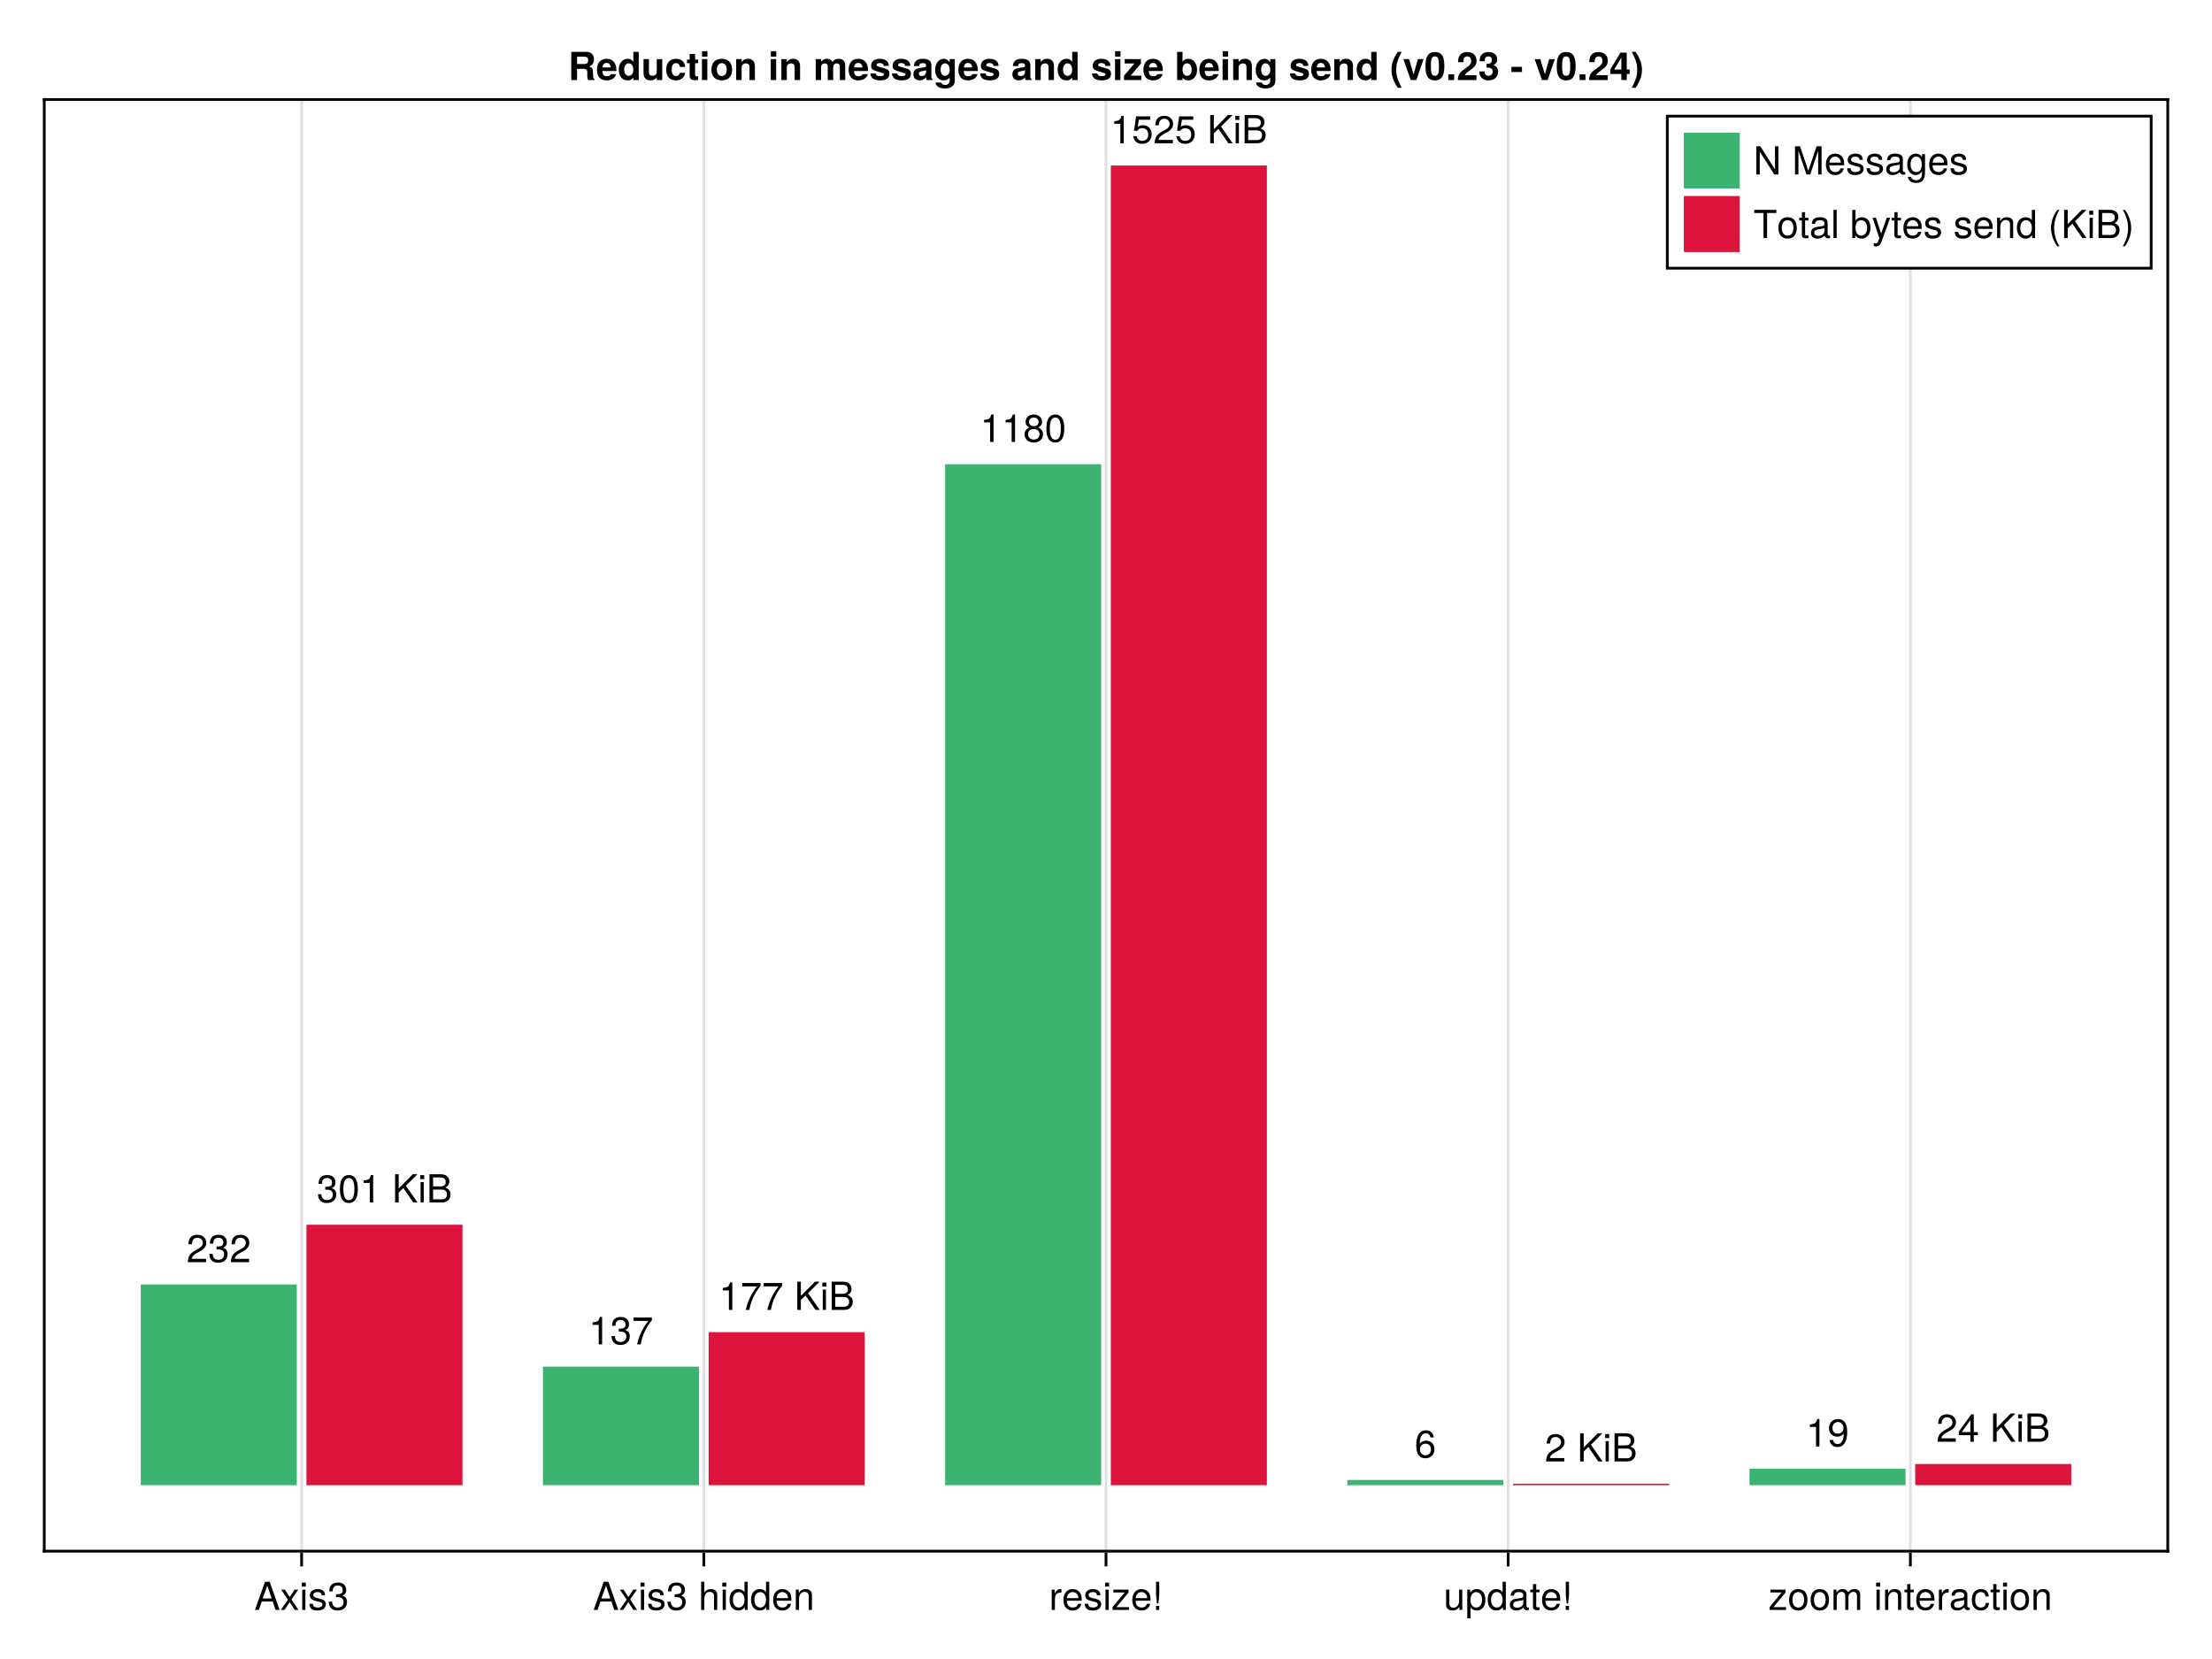<?xml version="1.0" encoding="UTF-8"?>
<svg xmlns="http://www.w3.org/2000/svg" xmlns:xlink="http://www.w3.org/1999/xlink" width="800" height="600" viewBox="0 0 800 600">
<defs>
<g>
<g id="glyph-0-0-d41f6b58">
<path d="M 9.141 0 C 9.141 0 7.688 0 7.688 0 C 7.688 0 6.641 -3.062 6.641 -3.062 C 6.641 -3.062 2.703 -3.062 2.703 -3.062 C 2.703 -3.062 1.625 0 1.625 0 C 1.625 0 0.234 0 0.234 0 C 0.234 0 3.875 -10.203 3.875 -10.203 C 3.875 -10.203 5.562 -10.203 5.562 -10.203 C 5.562 -10.203 9.141 0 9.141 0 Z M 6.266 -4.156 C 6.266 -4.156 4.703 -8.812 4.703 -8.812 C 4.703 -8.812 3.031 -4.156 3.031 -4.156 C 3.031 -4.156 6.266 -4.156 6.266 -4.156 Z M 6.266 -4.156 "/>
</g>
<g id="glyph-0-1-d41f6b58">
<path d="M 6.625 0 C 6.625 0 5.266 0 5.266 0 C 5.266 0 3.438 -2.812 3.438 -2.812 C 3.438 -2.812 1.562 0 1.562 0 C 1.562 0 0.234 0 0.234 0 C 0.234 0 2.828 -3.734 2.828 -3.734 C 2.828 -3.734 0.375 -7.344 0.375 -7.344 C 0.375 -7.344 1.703 -7.344 1.703 -7.344 C 1.703 -7.344 3.469 -4.672 3.469 -4.672 C 3.469 -4.672 5.234 -7.344 5.234 -7.344 C 5.234 -7.344 6.547 -7.344 6.547 -7.344 C 6.547 -7.344 4.094 -3.797 4.094 -3.797 C 4.094 -3.797 6.625 0 6.625 0 Z M 6.625 0 "/>
</g>
<g id="glyph-0-2-d41f6b58">
<path d="M 2.141 0 C 2.141 0 0.984 0 0.984 0 C 0.984 0 0.984 -7.344 0.984 -7.344 C 0.984 -7.344 2.141 -7.344 2.141 -7.344 C 2.141 -7.344 2.141 0 2.141 0 Z M 2.297 -8.438 C 2.297 -8.438 0.844 -8.438 0.844 -8.438 C 0.844 -8.438 0.844 -9.891 0.844 -9.891 C 0.844 -9.891 2.297 -9.891 2.297 -9.891 C 2.297 -9.891 2.297 -8.438 2.297 -8.438 Z M 2.297 -8.438 "/>
</g>
<g id="glyph-0-3-d41f6b58">
<path d="M 6.422 -2.062 C 6.422 -0.641 5.25 0.203 3.406 0.203 C 1.484 0.203 0.531 -0.547 0.469 -2.234 C 0.469 -2.234 1.703 -2.234 1.703 -2.234 C 1.859 -1.125 2.453 -0.875 3.5 -0.875 C 4.516 -0.875 5.203 -1.281 5.203 -1.953 C 5.203 -2.484 4.891 -2.734 4.078 -2.922 C 4.078 -2.922 2.984 -3.188 2.984 -3.188 C 1.25 -3.609 0.656 -4.156 0.656 -5.312 C 0.656 -6.656 1.766 -7.547 3.469 -7.547 C 5.172 -7.547 6.125 -6.734 6.125 -5.297 C 6.125 -5.297 4.906 -5.297 4.906 -5.297 C 4.875 -6.062 4.375 -6.469 3.438 -6.469 C 2.484 -6.469 1.875 -6.031 1.875 -5.359 C 1.875 -4.844 2.281 -4.531 3.234 -4.312 C 3.234 -4.312 4.359 -4.047 4.359 -4.047 C 5.812 -3.703 6.422 -3.156 6.422 -2.062 Z M 6.422 -2.062 "/>
</g>
<g id="glyph-0-4-d41f6b58">
<path d="M 7.078 -2.891 C 7.078 -1.016 5.766 0.203 3.719 0.203 C 1.688 0.203 0.609 -0.781 0.453 -3 C 0.453 -3 1.688 -3 1.688 -3 C 1.766 -1.547 2.422 -0.875 3.766 -0.875 C 5.047 -0.875 5.828 -1.625 5.828 -2.875 C 5.828 -3.969 5.125 -4.625 3.766 -4.625 C 3.766 -4.625 3.094 -4.625 3.094 -4.625 C 3.094 -4.625 3.094 -5.656 3.094 -5.656 C 5.062 -5.656 5.531 -6.094 5.531 -7.156 C 5.531 -8.203 4.875 -8.844 3.781 -8.844 C 2.516 -8.844 1.922 -8.188 1.891 -6.719 C 1.891 -6.719 0.656 -6.719 0.656 -6.719 C 0.703 -8.828 1.766 -9.922 3.766 -9.922 C 5.656 -9.922 6.797 -8.906 6.797 -7.203 C 6.797 -6.203 6.328 -5.562 5.406 -5.188 C 6.594 -4.781 7.078 -4.094 7.078 -2.891 Z M 7.078 -2.891 "/>
</g>
<g id="glyph-0-5-d41f6b58">
<path d="M 6.938 0 C 6.938 0 5.891 0 5.891 0 C 5.891 0 5.891 -1.078 5.891 -1.078 C 5.266 -0.172 4.562 0.203 3.562 0.203 C 1.578 0.203 0.359 -1.266 0.359 -3.734 C 0.359 -6.078 1.609 -7.547 3.516 -7.547 C 4.5 -7.547 5.281 -7.156 5.766 -6.406 C 5.766 -6.406 5.766 -10.203 5.766 -10.203 C 5.766 -10.203 6.938 -10.203 6.938 -10.203 C 6.938 -10.203 6.938 0 6.938 0 Z M 5.766 -3.641 C 5.766 -5.328 4.969 -6.453 3.703 -6.453 C 2.438 -6.453 1.578 -5.375 1.578 -3.672 C 1.578 -1.953 2.438 -0.875 3.719 -0.875 C 4.953 -0.875 5.766 -1.953 5.766 -3.641 Z M 5.766 -3.641 "/>
</g>
<g id="glyph-0-6-d41f6b58">
<path d="M 7.188 -3.328 C 7.188 -3.328 1.781 -3.328 1.781 -3.328 C 1.812 -1.656 2.719 -0.875 3.938 -0.875 C 4.875 -0.875 5.531 -1.266 5.859 -2.219 C 5.859 -2.219 7.031 -2.219 7.031 -2.219 C 6.734 -0.734 5.578 0.203 3.891 0.203 C 1.828 0.203 0.562 -1.219 0.562 -3.625 C 0.562 -6.031 1.875 -7.547 3.922 -7.547 C 5.297 -7.547 6.406 -6.812 6.891 -5.609 C 7.094 -5.062 7.188 -4.391 7.188 -3.328 Z M 5.938 -4.375 C 5.938 -5.516 5.047 -6.469 3.906 -6.469 C 2.734 -6.469 1.906 -5.594 1.812 -4.281 C 1.812 -4.281 5.922 -4.281 5.922 -4.281 C 5.938 -4.312 5.938 -4.375 5.938 -4.375 Z M 5.938 -4.375 "/>
</g>
<g id="glyph-0-7-d41f6b58">
<path d="M 6.812 0 C 6.812 0 5.656 0 5.656 0 C 5.656 0 5.656 -5.078 5.656 -5.078 C 5.656 -5.969 5.062 -6.531 4.141 -6.531 C 2.953 -6.531 2.141 -5.547 2.141 -4.047 C 2.141 -4.047 2.141 0 2.141 0 C 2.141 0 0.984 0 0.984 0 C 0.984 0 0.984 -7.344 0.984 -7.344 C 0.984 -7.344 2.062 -7.344 2.062 -7.344 C 2.062 -7.344 2.062 -6.109 2.062 -6.109 C 2.703 -7.125 3.406 -7.547 4.5 -7.547 C 5.906 -7.547 6.812 -6.766 6.812 -5.547 C 6.812 -5.547 6.812 0 6.812 0 Z M 6.812 0 "/>
</g>
<g id="glyph-0-8-d41f6b58">
<path d="M 4.5 -6.312 C 2.688 -6.281 2.141 -5.453 2.141 -3.812 C 2.141 -3.812 2.141 0 2.141 0 C 2.141 0 0.984 0 0.984 0 C 0.984 0 0.984 -7.344 0.984 -7.344 C 0.984 -7.344 2.047 -7.344 2.047 -7.344 C 2.047 -7.344 2.047 -6 2.047 -6 C 2.719 -7.094 3.297 -7.547 4.047 -7.547 C 4.203 -7.547 4.297 -7.531 4.5 -7.5 C 4.5 -7.5 4.5 -6.312 4.5 -6.312 Z M 4.5 -6.312 "/>
</g>
<g id="glyph-0-9-d41f6b58">
<path d="M 6.391 0 C 6.391 0 0.438 0 0.438 0 C 0.438 0 0.438 -1.047 0.438 -1.047 C 0.438 -1.047 4.812 -6.312 4.812 -6.312 C 4.812 -6.312 0.734 -6.312 0.734 -6.312 C 0.734 -6.312 0.734 -7.344 0.734 -7.344 C 0.734 -7.344 6.203 -7.344 6.203 -7.344 C 6.203 -7.344 6.203 -6.297 6.203 -6.297 C 6.203 -6.297 1.844 -1.016 1.844 -1.016 C 1.844 -1.016 6.391 -1.016 6.391 -1.016 C 6.391 -1.016 6.391 0 6.391 0 Z M 6.391 0 "/>
</g>
<g id="glyph-0-10-d41f6b58">
<path d="M 2.531 -5.469 C 2.531 -5.469 2.219 -2.359 2.219 -2.359 C 2.219 -2.359 1.688 -2.359 1.688 -2.359 C 1.688 -2.359 1.375 -5.469 1.375 -5.469 C 1.375 -5.469 1.375 -10.203 1.375 -10.203 C 1.375 -10.203 2.531 -10.203 2.531 -10.203 C 2.531 -10.203 2.531 -5.469 2.531 -5.469 Z M 2.531 0 C 2.531 0 1.359 0 1.359 0 C 1.359 0 1.359 -1.453 1.359 -1.453 C 1.359 -1.453 2.531 -1.453 2.531 -1.453 C 2.531 -1.453 2.531 0 2.531 0 Z M 2.531 0 "/>
</g>
<g id="glyph-0-11-d41f6b58">
<path d="M 6.75 0 C 6.75 0 5.703 0 5.703 0 C 5.703 0 5.703 -1.141 5.703 -1.141 C 5.016 -0.172 4.328 0.203 3.25 0.203 C 1.812 0.203 0.906 -0.578 0.906 -1.797 C 0.906 -1.797 0.906 -7.344 0.906 -7.344 C 0.906 -7.344 2.078 -7.344 2.078 -7.344 C 2.078 -7.344 2.078 -2.25 2.078 -2.25 C 2.078 -1.375 2.656 -0.812 3.578 -0.812 C 4.797 -0.812 5.594 -1.797 5.594 -3.297 C 5.594 -3.297 5.594 -7.344 5.594 -7.344 C 5.594 -7.344 6.75 -7.344 6.75 -7.344 C 6.75 -7.344 6.75 0 6.75 0 Z M 6.75 0 "/>
</g>
<g id="glyph-0-12-d41f6b58">
<path d="M 7.328 -3.594 C 7.328 -1.266 6.078 0.203 4.188 0.203 C 3.234 0.203 2.547 -0.125 1.938 -0.875 C 1.938 -0.875 1.938 3.047 1.938 3.047 C 1.938 3.047 0.766 3.047 0.766 3.047 C 0.766 3.047 0.766 -7.344 0.766 -7.344 C 0.766 -7.344 1.828 -7.344 1.828 -7.344 C 1.828 -7.344 1.828 -6.234 1.828 -6.234 C 2.375 -7.094 3.172 -7.547 4.172 -7.547 C 6.125 -7.547 7.328 -6.062 7.328 -3.594 Z M 6.109 -3.625 C 6.109 -5.375 5.266 -6.453 3.969 -6.453 C 2.75 -6.453 1.938 -5.328 1.938 -3.609 C 1.938 -1.891 2.75 -0.875 3.969 -0.875 C 5.25 -0.875 6.109 -1.953 6.109 -3.625 Z M 6.109 -3.625 "/>
</g>
<g id="glyph-0-13-d41f6b58">
<path d="M 7.484 -0.031 C 7.109 0.062 6.938 0.094 6.688 0.094 C 6.125 0.094 5.609 -0.312 5.484 -0.875 C 4.844 -0.188 3.938 0.203 3 0.203 C 1.516 0.203 0.594 -0.578 0.594 -1.906 C 0.594 -2.797 1.016 -3.453 1.875 -3.812 C 2.328 -3.984 2.578 -4.047 4.234 -4.25 C 5.156 -4.375 5.453 -4.578 5.453 -5.062 C 5.453 -5.062 5.453 -5.375 5.453 -5.375 C 5.453 -6.078 4.859 -6.469 3.812 -6.469 C 2.719 -6.469 2.188 -6.062 2.094 -5.172 C 2.094 -5.172 0.906 -5.172 0.906 -5.172 C 0.984 -6.859 2.078 -7.547 3.844 -7.547 C 5.656 -7.547 6.609 -6.844 6.609 -5.547 C 6.609 -5.547 6.609 -1.453 6.609 -1.453 C 6.609 -1.094 6.828 -0.875 7.234 -0.875 C 7.312 -0.875 7.359 -0.875 7.484 -0.906 C 7.484 -0.906 7.484 -0.031 7.484 -0.031 Z M 5.453 -2.531 C 5.453 -2.531 5.453 -3.625 5.453 -3.625 C 5.047 -3.438 4.797 -3.391 3.562 -3.219 C 2.328 -3.031 1.812 -2.703 1.812 -1.938 C 1.812 -1.141 2.344 -0.812 3.25 -0.812 C 4.375 -0.812 5.453 -1.484 5.453 -2.531 Z M 5.453 -2.531 "/>
</g>
<g id="glyph-0-14-d41f6b58">
<path d="M 3.562 0 C 3.156 0.062 2.891 0.094 2.609 0.094 C 1.688 0.094 1.188 -0.328 1.188 -1.062 C 1.188 -1.062 1.188 -6.391 1.188 -6.391 C 1.188 -6.391 0.203 -6.391 0.203 -6.391 C 0.203 -6.391 0.203 -7.344 0.203 -7.344 C 0.203 -7.344 1.188 -7.344 1.188 -7.344 C 1.188 -7.344 1.188 -9.359 1.188 -9.359 C 1.188 -9.359 2.359 -9.359 2.359 -9.359 C 2.359 -9.359 2.359 -7.344 2.359 -7.344 C 2.359 -7.344 3.562 -7.344 3.562 -7.344 C 3.562 -7.344 3.562 -6.391 3.562 -6.391 C 3.562 -6.391 2.359 -6.391 2.359 -6.391 C 2.359 -6.391 2.359 -1.578 2.359 -1.578 C 2.359 -1.062 2.484 -0.922 3 -0.922 C 3.219 -0.922 3.406 -0.938 3.562 -0.984 C 3.562 -0.984 3.562 0 3.562 0 Z M 3.562 0 "/>
</g>
<g id="glyph-0-15-d41f6b58">
<path d="M 7.141 -3.609 C 7.141 -1.203 5.875 0.203 3.828 0.203 C 1.734 0.203 0.5 -1.203 0.5 -3.672 C 0.5 -6.125 1.75 -7.547 3.812 -7.547 C 5.922 -7.547 7.141 -6.141 7.141 -3.609 Z M 5.922 -3.625 C 5.922 -5.453 5.141 -6.469 3.828 -6.469 C 2.516 -6.469 1.719 -5.438 1.719 -3.672 C 1.719 -1.891 2.516 -0.875 3.828 -0.875 C 5.109 -0.875 5.922 -1.906 5.922 -3.625 Z M 5.922 -3.625 "/>
</g>
<g id="glyph-0-16-d41f6b58">
<path d="M 10.641 0 C 10.641 0 9.484 0 9.484 0 C 9.484 0 9.484 -5.047 9.484 -5.047 C 9.484 -5.984 8.984 -6.531 8.141 -6.531 C 7.188 -6.531 6.391 -5.672 6.391 -4.609 C 6.391 -4.609 6.391 0 6.391 0 C 6.391 0 5.234 0 5.234 0 C 5.234 0 5.234 -5.047 5.234 -5.047 C 5.234 -5.984 4.75 -6.531 3.875 -6.531 C 2.922 -6.531 2.156 -5.672 2.156 -4.609 C 2.156 -4.609 2.156 0 2.156 0 C 2.156 0 1 0 1 0 C 1 0 1 -7.344 1 -7.344 C 1 -7.344 2.062 -7.344 2.062 -7.344 C 2.062 -7.344 2.062 -6.297 2.062 -6.297 C 2.688 -7.188 3.328 -7.547 4.312 -7.547 C 5.266 -7.547 5.859 -7.203 6.281 -6.422 C 6.969 -7.25 7.562 -7.547 8.547 -7.547 C 9.906 -7.547 10.641 -6.812 10.641 -5.5 C 10.641 -5.5 10.641 0 10.641 0 Z M 10.641 0 "/>
</g>
<g id="glyph-0-17-d41f6b58">
</g>
<g id="glyph-0-18-d41f6b58">
<path d="M 6.672 -2.516 C 6.531 -0.844 5.438 0.203 3.688 0.203 C 1.688 0.203 0.438 -1.234 0.438 -3.594 C 0.438 -6.031 1.719 -7.547 3.703 -7.547 C 5.328 -7.547 6.453 -6.656 6.594 -4.875 C 6.594 -4.875 5.422 -4.875 5.422 -4.875 C 5.281 -5.891 4.656 -6.469 3.688 -6.469 C 2.406 -6.469 1.656 -5.438 1.656 -3.594 C 1.656 -1.859 2.422 -0.875 3.703 -0.875 C 4.703 -0.875 5.312 -1.344 5.5 -2.516 C 5.5 -2.516 6.672 -2.516 6.672 -2.516 Z M 6.672 -2.516 "/>
</g>
<g id="glyph-0-19-d41f6b58">
<path d="M 8.297 -9.062 C 8.297 -9.062 4.953 -9.062 4.953 -9.062 C 4.953 -9.062 4.953 0 4.953 0 C 4.953 0 3.656 0 3.656 0 C 3.656 0 3.656 -9.062 3.656 -9.062 C 3.656 -9.062 0.297 -9.062 0.297 -9.062 C 0.297 -9.062 0.297 -10.203 0.297 -10.203 C 0.297 -10.203 8.297 -10.203 8.297 -10.203 C 8.297 -10.203 8.297 -9.062 8.297 -9.062 Z M 8.297 -9.062 "/>
</g>
<g id="glyph-0-20-d41f6b58">
<path d="M 2.109 0 C 2.109 0 0.953 0 0.953 0 C 0.953 0 0.953 -10.203 0.953 -10.203 C 0.953 -10.203 2.109 -10.203 2.109 -10.203 C 2.109 -10.203 2.109 0 2.109 0 Z M 2.109 0 "/>
</g>
<g id="glyph-0-21-d41f6b58">
<path d="M 7.328 -3.75 C 7.328 -1.375 6.062 0.203 4.125 0.203 C 3.109 0.203 2.359 -0.203 1.812 -1.047 C 1.812 -1.047 1.812 0 1.812 0 C 1.812 0 0.75 0 0.75 0 C 0.75 0 0.75 -10.203 0.75 -10.203 C 0.75 -10.203 1.922 -10.203 1.922 -10.203 C 1.922 -10.203 1.922 -6.344 1.922 -6.344 C 2.469 -7.172 3.172 -7.547 4.188 -7.547 C 6.125 -7.547 7.328 -6.125 7.328 -3.75 Z M 6.109 -3.688 C 6.109 -5.312 5.266 -6.453 3.969 -6.453 C 2.734 -6.516 1.922 -5.391 1.922 -3.672 C 1.922 -2 2.734 -0.875 3.969 -0.875 C 5.234 -0.875 6.109 -2.016 6.109 -3.688 Z M 6.109 -3.688 "/>
</g>
<g id="glyph-0-22-d41f6b58">
<path d="M 6.688 -7.344 C 6.688 -7.344 3.438 1.547 3.438 1.547 C 3.031 2.594 2.359 3.047 1.547 3.047 C 1.234 3.047 1 3 0.75 2.875 C 0.75 2.875 0.75 1.812 0.75 1.812 C 1.016 1.875 1.203 1.906 1.375 1.906 C 1.875 1.906 2.109 1.703 2.312 1.188 C 2.312 1.188 2.766 0.031 2.766 0.031 C 2.766 0.031 0.281 -7.344 0.281 -7.344 C 0.281 -7.344 1.531 -7.344 1.531 -7.344 C 1.531 -7.344 3.406 -1.625 3.406 -1.625 C 3.406 -1.625 5.438 -7.344 5.438 -7.344 C 5.438 -7.344 6.688 -7.344 6.688 -7.344 Z M 6.688 -7.344 "/>
</g>
<g id="glyph-0-23-d41f6b58">
<path d="M 4.078 2.969 C 4.078 2.969 3.297 2.969 3.297 2.969 C 1.906 1.141 1.016 -1.406 1.016 -3.625 C 1.016 -5.828 1.906 -8.375 3.297 -10.203 C 3.297 -10.203 4.078 -10.203 4.078 -10.203 C 2.844 -8.219 2.156 -5.859 2.156 -3.625 C 2.156 -1.391 2.844 0.969 4.078 2.969 Z M 4.078 2.969 "/>
</g>
<g id="glyph-0-24-d41f6b58">
<path d="M 9.219 0 C 9.219 0 7.672 0 7.672 0 C 7.672 0 4.078 -5.234 4.078 -5.234 C 4.078 -5.234 2.406 -3.562 2.406 -3.562 C 2.406 -3.562 2.406 0 2.406 0 C 2.406 0 1.109 0 1.109 0 C 1.109 0 1.109 -10.203 1.109 -10.203 C 1.109 -10.203 2.406 -10.203 2.406 -10.203 C 2.406 -10.203 2.406 -5.047 2.406 -5.047 C 2.406 -5.047 7.484 -10.203 7.484 -10.203 C 7.484 -10.203 9.172 -10.203 9.172 -10.203 C 9.172 -10.203 5.016 -6.047 5.016 -6.047 C 5.016 -6.047 9.219 0 9.219 0 Z M 9.219 0 "/>
</g>
<g id="glyph-0-25-d41f6b58">
<path d="M 8.719 -2.906 C 8.719 -1.234 7.547 0 5.719 0 C 5.719 0 1.109 0 1.109 0 C 1.109 0 1.109 -10.203 1.109 -10.203 C 1.109 -10.203 5.25 -10.203 5.25 -10.203 C 7.188 -10.203 8.281 -9.094 8.281 -7.609 C 8.281 -6.578 7.781 -5.828 6.859 -5.391 C 8.156 -4.891 8.719 -4.141 8.719 -2.906 Z M 6.969 -7.438 C 6.969 -8.469 6.375 -9.062 4.922 -9.062 C 4.922 -9.062 2.406 -9.062 2.406 -9.062 C 2.406 -9.062 2.406 -5.812 2.406 -5.812 C 2.406 -5.812 4.922 -5.812 4.922 -5.812 C 6.375 -5.812 6.969 -6.391 6.969 -7.438 Z M 7.422 -2.891 C 7.422 -3.891 6.812 -4.656 5.594 -4.656 C 5.594 -4.656 2.406 -4.656 2.406 -4.656 C 2.406 -4.656 2.406 -1.141 2.406 -1.141 C 2.406 -1.141 5.594 -1.141 5.594 -1.141 C 6.812 -1.141 7.422 -1.922 7.422 -2.891 Z M 7.422 -2.891 "/>
</g>
<g id="glyph-0-26-d41f6b58">
<path d="M 3.578 -3.609 C 3.578 -1.406 2.703 1.141 1.297 2.969 C 1.297 2.969 0.531 2.969 0.531 2.969 C 1.766 0.984 2.453 -1.391 2.453 -3.609 C 2.453 -5.859 1.766 -8.203 0.531 -10.203 C 0.531 -10.203 1.297 -10.203 1.297 -10.203 C 2.703 -8.375 3.578 -5.828 3.578 -3.609 Z M 3.578 -3.609 "/>
</g>
<g id="glyph-1-0-d41f6b58">
</g>
<g id="glyph-1-1-d41f6b58">
<path d="M 6.797 0 C 6.797 0 5.641 0 5.641 0 C 5.641 0 5.641 -5.078 5.641 -5.078 C 5.641 -6.047 4.953 -6.531 4.125 -6.531 C 2.922 -6.531 2.141 -5.547 2.141 -4.047 C 2.141 -4.047 2.141 0 2.141 0 C 2.141 0 0.984 0 0.984 0 C 0.984 0 0.984 -10.203 0.984 -10.203 C 0.984 -10.203 2.141 -10.203 2.141 -10.203 C 2.141 -10.203 2.141 -6.328 2.141 -6.328 C 2.828 -7.219 3.453 -7.547 4.5 -7.547 C 5.922 -7.547 6.797 -6.781 6.797 -5.547 C 6.797 -5.547 6.797 0 6.797 0 Z M 6.797 0 "/>
</g>
<g id="glyph-2-0-d41f6b58">
<path d="M 9.484 0 C 9.484 0 7.219 0 7.219 0 C 6.953 -0.484 6.906 -0.797 6.906 -1.75 C 6.906 -1.75 6.938 -2.828 6.938 -2.828 C 6.938 -3.688 6.531 -4.047 5.625 -4.047 C 5.625 -4.047 3.219 -4.047 3.219 -4.047 C 3.219 -4.047 3.219 0 3.219 0 C 3.219 0 1.125 0 1.125 0 C 1.125 0 1.125 -10.203 1.125 -10.203 C 1.125 -10.203 6.594 -10.203 6.594 -10.203 C 8.406 -10.203 9.344 -9.031 9.344 -7.453 C 9.344 -6.203 8.766 -5.375 7.609 -4.922 C 8.922 -4.375 8.969 -4.234 9.031 -1.219 C 9.031 -0.766 9.156 -0.562 9.484 -0.375 C 9.484 -0.375 9.484 0 9.484 0 Z M 7.234 -7.156 C 7.234 -8.031 6.906 -8.453 5.75 -8.453 C 5.75 -8.453 3.219 -8.453 3.219 -8.453 C 3.219 -8.453 3.219 -5.797 3.219 -5.797 C 3.219 -5.797 5.75 -5.797 5.75 -5.797 C 6.938 -5.797 7.234 -6.25 7.234 -7.156 Z M 7.234 -7.156 "/>
</g>
<g id="glyph-2-1-d41f6b58">
<path d="M 7.344 -3.5 C 7.344 -3.5 7.344 -3.266 7.344 -3.266 C 7.344 -3.266 2.266 -3.266 2.266 -3.266 C 2.328 -1.797 2.906 -1.375 3.844 -1.375 C 4.547 -1.375 5.172 -1.578 5.328 -2.125 C 5.328 -2.125 7.266 -2.125 7.266 -2.125 C 6.828 -0.641 5.453 0.125 3.766 0.125 C 1.625 0.125 0.312 -1.266 0.312 -3.688 C 0.312 -6.219 1.641 -7.688 3.812 -7.688 C 6.031 -7.688 7.344 -6.109 7.344 -3.5 Z M 5.312 -4.562 C 5.203 -5.641 4.625 -6.188 3.781 -6.188 C 2.906 -6.188 2.422 -5.609 2.297 -4.562 C 2.297 -4.562 5.312 -4.562 5.312 -4.562 Z M 5.312 -4.562 "/>
</g>
<g id="glyph-2-2-d41f6b58">
<path d="M 7.625 0 C 7.625 0 5.672 0 5.672 0 C 5.672 0 5.672 -0.875 5.672 -0.875 C 5.188 -0.219 4.516 0.125 3.578 0.125 C 1.578 0.125 0.406 -1.625 0.406 -3.766 C 0.406 -6.047 1.781 -7.688 3.578 -7.688 C 4.516 -7.688 5.188 -7.344 5.672 -6.578 C 5.672 -6.578 5.672 -10.203 5.672 -10.203 C 5.672 -10.203 7.625 -10.203 7.625 -10.203 C 7.625 -10.203 7.625 0 7.625 0 Z M 5.672 -3.734 C 5.672 -5.188 5.016 -6.047 4.016 -6.047 C 3.031 -6.047 2.359 -5.172 2.359 -3.766 C 2.359 -2.375 3.031 -1.516 4.016 -1.516 C 5 -1.516 5.672 -2.359 5.672 -3.734 Z M 5.672 -3.734 "/>
</g>
<g id="glyph-2-3-d41f6b58">
<path d="M 7.578 0 C 7.578 0 5.609 0 5.609 0 C 5.609 0 5.609 -1 5.609 -1 C 5.047 -0.25 4.375 0.125 3.344 0.125 C 1.734 0.125 0.812 -0.828 0.812 -2.484 C 0.812 -2.484 0.812 -7.562 0.812 -7.562 C 0.812 -7.562 2.766 -7.562 2.766 -7.562 C 2.766 -7.562 2.766 -2.891 2.766 -2.891 C 2.766 -1.984 3.188 -1.547 4.031 -1.547 C 4.984 -1.547 5.609 -2.125 5.609 -3.031 C 5.609 -3.031 5.609 -7.562 5.609 -7.562 C 5.609 -7.562 7.578 -7.562 7.578 -7.562 C 7.578 -7.562 7.578 0 7.578 0 Z M 7.578 0 "/>
</g>
<g id="glyph-2-4-d41f6b58">
<path d="M 7.312 -2.625 C 7.125 -1.016 5.859 0.125 4.016 0.125 C 1.781 0.125 0.469 -1.234 0.469 -3.719 C 0.469 -6.297 1.797 -7.688 4.047 -7.688 C 5.938 -7.688 7.172 -6.578 7.312 -4.734 C 7.312 -4.734 5.438 -4.734 5.438 -4.734 C 5.203 -5.719 4.828 -6.109 4.031 -6.109 C 2.797 -6.109 2.438 -5.109 2.438 -3.719 C 2.438 -2.25 3.031 -1.453 4.031 -1.453 C 4.781 -1.453 5.188 -1.828 5.438 -2.625 C 5.438 -2.625 7.312 -2.625 7.312 -2.625 Z M 7.312 -2.625 "/>
</g>
<g id="glyph-2-5-d41f6b58">
<path d="M 4.219 0 C 3.859 0.016 3.516 0.062 3.078 0.062 C 1.797 0.062 1.156 -0.438 1.156 -1.625 C 1.156 -1.625 1.156 -6.109 1.156 -6.109 C 1.156 -6.109 0.203 -6.109 0.203 -6.109 C 0.203 -6.109 0.203 -7.406 0.203 -7.406 C 0.203 -7.406 1.156 -7.406 1.156 -7.406 C 1.156 -7.406 1.156 -9.438 1.156 -9.438 C 1.156 -9.438 3.125 -9.438 3.125 -9.438 C 3.125 -9.438 3.125 -7.406 3.125 -7.406 C 3.125 -7.406 4.219 -7.406 4.219 -7.406 C 4.219 -7.406 4.219 -6.109 4.219 -6.109 C 4.219 -6.109 3.125 -6.109 3.125 -6.109 C 3.125 -6.109 3.125 -2.156 3.125 -2.156 C 3.125 -1.484 3.25 -1.328 3.766 -1.328 C 3.906 -1.328 4.016 -1.344 4.219 -1.375 C 4.219 -1.375 4.219 0 4.219 0 Z M 4.219 0 "/>
</g>
<g id="glyph-2-6-d41f6b58">
<path d="M 2.891 0 C 2.891 0 0.938 0 0.938 0 C 0.938 0 0.938 -7.562 0.938 -7.562 C 0.938 -7.562 2.891 -7.562 2.891 -7.562 C 2.891 -7.562 2.891 0 2.891 0 Z M 2.922 -8.469 C 2.922 -8.469 0.969 -8.469 0.969 -8.469 C 0.969 -8.469 0.969 -10.438 0.969 -10.438 C 0.969 -10.438 2.922 -10.438 2.922 -10.438 C 2.922 -10.438 2.922 -8.469 2.922 -8.469 Z M 2.922 -8.469 "/>
</g>
<g id="glyph-2-7-d41f6b58">
<path d="M 7.969 -3.719 C 7.969 -1.297 6.531 0.125 4.234 0.125 C 1.906 0.125 0.484 -1.281 0.484 -3.781 C 0.484 -6.266 1.906 -7.688 4.219 -7.688 C 6.578 -7.688 7.969 -6.281 7.969 -3.719 Z M 6 -3.75 C 6 -5.234 5.312 -6.109 4.234 -6.109 C 3.156 -6.109 2.453 -5.219 2.453 -3.781 C 2.453 -2.344 3.156 -1.453 4.234 -1.453 C 5.281 -1.453 6 -2.344 6 -3.75 Z M 6 -3.75 "/>
</g>
<g id="glyph-2-8-d41f6b58">
<path d="M 7.641 0 C 7.641 0 5.688 0 5.688 0 C 5.688 0 5.688 -4.656 5.688 -4.656 C 5.688 -5.562 5.266 -6.016 4.422 -6.016 C 3.469 -6.016 2.844 -5.438 2.844 -4.531 C 2.844 -4.531 2.844 0 2.844 0 C 2.844 0 0.875 0 0.875 0 C 0.875 0 0.875 -7.562 0.875 -7.562 C 0.875 -7.562 2.844 -7.562 2.844 -7.562 C 2.844 -7.562 2.844 -6.469 2.844 -6.469 C 3.406 -7.312 4.094 -7.688 5.109 -7.688 C 6.719 -7.688 7.641 -6.734 7.641 -5.062 C 7.641 -5.062 7.641 0 7.641 0 Z M 7.641 0 "/>
</g>
<g id="glyph-2-9-d41f6b58">
</g>
<g id="glyph-2-10-d41f6b58">
<path d="M 11.531 0 C 11.531 0 9.578 0 9.578 0 C 9.578 0 9.578 -5.047 9.578 -5.047 C 9.578 -5.641 9.172 -6.016 8.516 -6.016 C 7.672 -6.016 7.172 -5.453 7.172 -4.531 C 7.172 -4.531 7.172 0 7.172 0 C 7.172 0 5.203 0 5.203 0 C 5.203 0 5.203 -5.047 5.203 -5.047 C 5.203 -5.641 4.797 -6.016 4.141 -6.016 C 3.297 -6.016 2.797 -5.453 2.797 -4.531 C 2.797 -4.531 2.797 0 2.797 0 C 2.797 0 0.844 0 0.844 0 C 0.844 0 0.844 -7.562 0.844 -7.562 C 0.844 -7.562 2.781 -7.562 2.781 -7.562 C 2.781 -7.562 2.781 -6.625 2.781 -6.625 C 3.438 -7.391 3.984 -7.688 4.859 -7.688 C 5.797 -7.688 6.547 -7.281 6.922 -6.562 C 7.5 -7.344 8.172 -7.688 9.125 -7.688 C 10.641 -7.688 11.531 -6.812 11.531 -5.344 C 11.531 -5.344 11.531 0 11.531 0 Z M 11.531 0 "/>
</g>
<g id="glyph-2-11-d41f6b58">
<path d="M 7.281 -2.234 C 7.281 -0.719 6.109 0.125 3.969 0.125 C 1.688 0.125 0.469 -0.734 0.406 -2.391 C 0.406 -2.391 2.328 -2.391 2.328 -2.391 C 2.484 -1.578 2.969 -1.406 3.859 -1.406 C 4.781 -1.406 5.312 -1.594 5.312 -2.062 C 5.312 -2.266 5.156 -2.422 4.656 -2.578 C 4.656 -2.578 2.328 -3.297 2.328 -3.297 C 0.922 -3.734 0.672 -4.234 0.672 -5.172 C 0.672 -6.719 1.859 -7.688 3.781 -7.688 C 5.812 -7.688 7.047 -6.719 7.062 -5.125 C 7.062 -5.125 5.188 -5.125 5.188 -5.125 C 5.172 -5.812 4.703 -6.141 3.766 -6.141 C 3.078 -6.141 2.625 -5.859 2.625 -5.453 C 2.625 -5.141 2.766 -5.016 3.312 -4.859 C 3.312 -4.859 5.797 -4.141 5.797 -4.141 C 6.797 -3.844 7.281 -3.203 7.281 -2.344 C 7.281 -2.344 7.281 -2.234 7.281 -2.234 Z M 7.281 -2.234 "/>
</g>
<g id="glyph-2-12-d41f6b58">
<path d="M 7.344 0 C 7.344 0 5.203 0 5.203 0 C 5.031 -0.219 4.984 -0.562 4.984 -0.953 C 4.297 -0.234 3.531 0.125 2.688 0.125 C 1.422 0.125 0.391 -0.578 0.391 -2.047 C 0.391 -3.422 1.125 -4.062 2.625 -4.328 C 2.625 -4.328 3.406 -4.469 3.406 -4.469 C 4.375 -4.641 4.969 -4.547 4.969 -5.344 C 4.969 -5.859 4.594 -6.109 3.844 -6.109 C 2.875 -6.109 2.547 -5.859 2.453 -5.062 C 2.453 -5.062 0.562 -5.062 0.562 -5.062 C 0.688 -6.812 1.75 -7.688 3.797 -7.688 C 5.844 -7.688 6.891 -6.906 6.891 -5.359 C 6.891 -5.359 6.891 -1.156 6.891 -1.156 C 6.891 -0.766 6.984 -0.562 7.344 -0.234 C 7.344 -0.234 7.344 0 7.344 0 Z M 4.969 -3.234 C 4.969 -3.234 4.969 -3.562 4.969 -3.562 C 4.75 -3.453 4.656 -3.438 4.141 -3.328 C 4.141 -3.328 3.469 -3.203 3.469 -3.203 C 2.656 -3.047 2.359 -2.844 2.359 -2.266 C 2.359 -1.703 2.766 -1.453 3.422 -1.453 C 4.406 -1.453 4.969 -2.094 4.969 -3.234 Z M 4.969 -3.234 "/>
</g>
<g id="glyph-2-13-d41f6b58">
<path d="M 7.578 0.25 C 7.578 2.031 6.266 3.047 3.969 3.047 C 1.906 3.047 0.656 2.141 0.625 0.906 C 0.625 0.906 2.656 0.906 2.656 0.906 C 2.812 1.484 3.297 1.797 4.047 1.797 C 5.031 1.797 5.719 1.156 5.719 0.25 C 5.719 0.25 5.719 -0.875 5.719 -0.875 C 4.984 -0.141 4.453 0.125 3.562 0.125 C 1.703 0.125 0.469 -1.344 0.469 -3.703 C 0.469 -6.031 1.812 -7.688 3.609 -7.688 C 4.484 -7.688 5.125 -7.297 5.719 -6.391 C 5.719 -6.391 5.719 -7.562 5.719 -7.562 C 5.719 -7.562 7.578 -7.562 7.578 -7.562 C 7.578 -7.562 7.578 0.25 7.578 0.25 Z M 5.734 -3.719 C 5.734 -5.125 5.016 -6.047 4.031 -6.047 C 3.078 -6.047 2.438 -5.156 2.438 -3.719 C 2.438 -2.359 3.078 -1.516 4 -1.516 C 5.031 -1.516 5.734 -2.359 5.734 -3.719 Z M 5.734 -3.719 "/>
</g>
<g id="glyph-2-14-d41f6b58">
<path d="M 6.547 0 C 6.547 0 0.297 0 0.297 0 C 0.297 0 0.297 -1.578 0.297 -1.578 C 0.297 -1.578 4.031 -5.984 4.031 -5.984 C 4.031 -5.984 0.547 -5.984 0.547 -5.984 C 0.547 -5.984 0.547 -7.562 0.547 -7.562 C 0.547 -7.562 6.422 -7.562 6.422 -7.562 C 6.422 -7.562 6.422 -5.984 6.422 -5.984 C 6.422 -5.984 2.719 -1.578 2.719 -1.578 C 2.719 -1.578 6.547 -1.578 6.547 -1.578 C 6.547 -1.578 6.547 0 6.547 0 Z M 6.547 0 "/>
</g>
<g id="glyph-2-15-d41f6b58">
<path d="M 8.047 -3.688 C 8.047 -1.406 6.672 0.125 4.875 0.125 C 3.922 0.125 3.266 -0.219 2.781 -0.875 C 2.781 -0.875 2.781 0 2.781 0 C 2.781 0 0.828 0 0.828 0 C 0.828 0 0.828 -10.203 0.828 -10.203 C 0.828 -10.203 2.781 -10.203 2.781 -10.203 C 2.781 -10.203 2.781 -6.578 2.781 -6.578 C 3.266 -7.344 3.938 -7.688 4.875 -7.688 C 6.859 -7.688 8.047 -5.828 8.047 -3.688 Z M 6.094 -3.766 C 6.094 -5.172 5.406 -6.047 4.438 -6.047 C 3.453 -6.047 2.781 -5.188 2.781 -3.812 C 2.781 -2.359 3.438 -1.516 4.438 -1.516 C 5.406 -1.516 6.094 -2.391 6.094 -3.766 Z M 6.094 -3.766 "/>
</g>
<g id="glyph-2-16-d41f6b58">
<path d="M 4.234 2.797 C 4.234 2.797 2.844 2.797 2.844 2.797 C 1.234 0.375 0.562 -1.547 0.562 -3.703 C 0.562 -5.859 1.234 -7.781 2.844 -10.203 C 2.844 -10.203 4.234 -10.203 4.234 -10.203 C 2.766 -7.344 2.281 -5.75 2.281 -3.703 C 2.281 -1.656 2.766 -0.078 4.234 2.797 Z M 4.234 2.797 "/>
</g>
<g id="glyph-2-17-d41f6b58">
<path d="M 7.5 -7.562 C 7.5 -7.562 4.906 0 4.906 0 C 4.906 0 2.844 0 2.844 0 C 2.844 0 0.203 -7.562 0.203 -7.562 C 0.203 -7.562 2.266 -7.562 2.266 -7.562 C 2.266 -7.562 3.906 -2.031 3.906 -2.031 C 3.906 -2.031 5.438 -7.562 5.438 -7.562 C 5.438 -7.562 7.5 -7.562 7.5 -7.562 Z M 7.5 -7.562 "/>
</g>
<g id="glyph-2-18-d41f6b58">
<path d="M 7.234 -4.938 C 7.234 -1.016 5.844 0.125 3.828 0.125 C 0.953 0.125 0.406 -2.219 0.406 -5 C 0.406 -7.859 0.984 -10.141 3.828 -10.141 C 6.734 -10.141 7.234 -7.75 7.234 -4.938 Z M 5.281 -4.984 C 5.281 -8.062 4.781 -8.547 3.828 -8.547 C 2.766 -8.547 2.359 -7.891 2.359 -5.016 C 2.359 -2.062 2.828 -1.547 3.828 -1.547 C 4.875 -1.547 5.281 -2.203 5.281 -4.984 Z M 5.281 -4.984 "/>
</g>
<g id="glyph-2-19-d41f6b58">
<path d="M 3 0 C 3 0 0.891 0 0.891 0 C 0.891 0 0.891 -2.047 0.891 -2.047 C 0.891 -2.047 3 -2.047 3 -2.047 C 3 -2.047 3 0 3 0 Z M 3 0 "/>
</g>
<g id="glyph-2-20-d41f6b58">
<path d="M 7.203 -6.984 C 7.203 -5.641 6.703 -4.891 4.984 -3.625 C 3.531 -2.562 3.219 -2.281 2.969 -1.75 C 2.969 -1.75 7.172 -1.75 7.172 -1.75 C 7.172 -1.75 7.172 0 7.172 0 C 7.172 0 0.422 0 0.422 0 C 0.516 -1.828 1.031 -2.719 2.719 -3.859 C 4.906 -5.422 5.25 -5.859 5.25 -6.938 C 5.25 -7.938 4.719 -8.547 3.844 -8.547 C 2.953 -8.547 2.438 -7.891 2.438 -6.797 C 2.438 -6.797 2.438 -6.469 2.438 -6.469 C 2.438 -6.469 0.562 -6.469 0.562 -6.469 C 0.547 -6.625 0.547 -6.734 0.547 -6.812 C 0.547 -8.922 1.75 -10.141 3.812 -10.141 C 5.891 -10.141 7.203 -8.906 7.203 -6.984 Z M 7.203 -6.984 "/>
</g>
<g id="glyph-2-21-d41f6b58">
<path d="M 7.219 -3.047 C 7.219 -1.125 5.859 0.125 3.75 0.125 C 1.719 0.125 0.406 -1.125 0.406 -3.109 C 0.406 -3.109 2.312 -3.109 2.312 -3.109 C 2.312 -2.094 2.875 -1.547 3.797 -1.547 C 4.641 -1.547 5.266 -2.188 5.266 -3.047 C 5.266 -4.109 4.516 -4.531 3.031 -4.531 C 3.031 -4.531 3.031 -5.859 3.031 -5.859 C 3.031 -5.859 3.203 -5.859 3.203 -5.859 C 4.375 -5.859 4.938 -6.266 4.938 -7.25 C 4.938 -8.078 4.5 -8.547 3.703 -8.547 C 2.75 -8.547 2.359 -8.031 2.359 -6.797 C 2.359 -6.797 0.531 -6.797 0.531 -6.797 C 0.531 -6.797 0.531 -6.969 0.531 -6.969 C 0.531 -9.125 1.828 -10.141 3.75 -10.141 C 5.672 -10.141 6.906 -9.094 6.906 -7.438 C 6.906 -6.531 6.531 -5.984 5.594 -5.422 C 6.719 -4.875 7.219 -4.219 7.219 -3.047 Z M 7.219 -3.047 "/>
</g>
<g id="glyph-2-22-d41f6b58">
<path d="M 4.172 -2.891 C 4.172 -2.891 0.359 -2.891 0.359 -2.891 C 0.359 -2.891 0.359 -4.781 0.359 -4.781 C 0.359 -4.781 4.172 -4.781 4.172 -4.781 C 4.172 -4.781 4.172 -2.891 4.172 -2.891 Z M 4.172 -2.891 "/>
</g>
<g id="glyph-2-23-d41f6b58">
<path d="M 7.312 -2.203 C 7.312 -2.203 6.266 -2.203 6.266 -2.203 C 6.266 -2.203 6.266 0 6.266 0 C 6.266 0 4.312 0 4.312 0 C 4.312 0 4.312 -2.203 4.312 -2.203 C 4.312 -2.203 0.344 -2.203 0.344 -2.203 C 0.344 -2.203 0.344 -3.844 0.344 -3.844 C 0.344 -3.844 3.969 -9.922 3.969 -9.922 C 3.969 -9.922 6.266 -9.922 6.266 -9.922 C 6.266 -9.922 6.266 -3.828 6.266 -3.828 C 6.266 -3.828 7.312 -3.828 7.312 -3.828 C 7.312 -3.828 7.312 -2.203 7.312 -2.203 Z M 4.312 -3.828 C 4.312 -3.828 4.312 -8.062 4.312 -8.062 C 4.312 -8.062 1.719 -3.828 1.719 -3.828 C 1.719 -3.828 4.312 -3.828 4.312 -3.828 Z M 4.312 -3.828 "/>
</g>
<g id="glyph-2-24-d41f6b58">
<path d="M 3.984 -3.703 C 3.984 -1.547 3.312 0.375 1.703 2.797 C 1.703 2.797 0.312 2.797 0.312 2.797 C 1.797 -0.062 2.266 -1.656 2.266 -3.703 C 2.266 -5.75 1.797 -7.328 0.312 -10.203 C 0.312 -10.203 1.703 -10.203 1.703 -10.203 C 3.312 -7.781 3.984 -5.859 3.984 -3.703 Z M 3.984 -3.703 "/>
</g>
<g id="glyph-3-0-d41f6b58">
<path d="M 4.859 0 C 4.859 0 3.625 0 3.625 0 C 3.625 0 3.625 -7.062 3.625 -7.062 C 3.625 -7.062 1.422 -7.062 1.422 -7.062 C 1.422 -7.062 1.422 -7.953 1.422 -7.953 C 3.328 -8.188 3.609 -8.406 4.047 -9.922 C 4.047 -9.922 4.859 -9.922 4.859 -9.922 C 4.859 -9.922 4.859 0 4.859 0 Z M 4.859 0 "/>
</g>
<g id="glyph-3-1-d41f6b58">
<path d="M 7.125 -5.188 C 7.125 -1.766 5.875 0.203 3.562 0.203 C 2.047 0.203 0.984 -0.75 0.734 -2.375 C 0.734 -2.375 1.969 -2.375 1.969 -2.375 C 2.172 -1.422 2.766 -0.875 3.641 -0.875 C 5.047 -0.875 5.844 -2.219 5.859 -4.641 C 5.203 -3.875 4.516 -3.547 3.578 -3.547 C 1.797 -3.547 0.531 -4.781 0.531 -6.641 C 0.531 -8.578 1.891 -9.922 3.781 -9.922 C 6.047 -9.922 7.125 -8.297 7.125 -5.188 Z M 5.781 -6.656 C 5.781 -7.953 4.906 -8.844 3.766 -8.844 C 2.625 -8.844 1.797 -8 1.797 -6.734 C 1.797 -5.406 2.531 -4.641 3.719 -4.641 C 4.922 -4.641 5.781 -5.453 5.781 -6.656 Z M 5.781 -6.656 "/>
</g>
<g id="glyph-3-2-d41f6b58">
<path d="M 7.156 -7.016 C 7.156 -5.797 6.438 -4.766 5.047 -4.016 C 5.047 -4.016 3.656 -3.266 3.656 -3.266 C 2.438 -2.547 1.984 -2.031 1.859 -1.219 C 1.859 -1.219 7.078 -1.219 7.078 -1.219 C 7.078 -1.219 7.078 0 7.078 0 C 7.078 0 0.469 0 0.469 0 C 0.594 -2.188 1.188 -3.125 3.266 -4.297 C 3.266 -4.297 4.547 -5.031 4.547 -5.031 C 5.438 -5.531 5.891 -6.203 5.891 -6.984 C 5.891 -8.047 5.047 -8.844 3.938 -8.844 C 2.719 -8.844 2.031 -8.141 1.938 -6.484 C 1.938 -6.484 0.703 -6.484 0.703 -6.484 C 0.766 -8.891 1.953 -9.922 3.969 -9.922 C 5.859 -9.922 7.156 -8.688 7.156 -7.016 Z M 7.156 -7.016 "/>
</g>
<g id="glyph-3-3-d41f6b58">
<path d="M 7.281 -2.375 C 7.281 -2.375 5.812 -2.375 5.812 -2.375 C 5.812 -2.375 5.812 0 5.812 0 C 5.812 0 4.578 0 4.578 0 C 4.578 0 4.578 -2.375 4.578 -2.375 C 4.578 -2.375 0.391 -2.375 0.391 -2.375 C 0.391 -2.375 0.391 -3.688 0.391 -3.688 C 0.391 -3.688 4.906 -9.922 4.906 -9.922 C 4.906 -9.922 5.812 -9.922 5.812 -9.922 C 5.812 -9.922 5.812 -3.484 5.812 -3.484 C 5.812 -3.484 7.281 -3.484 7.281 -3.484 C 7.281 -3.484 7.281 -2.375 7.281 -2.375 Z M 4.578 -3.484 C 4.578 -3.484 4.578 -7.828 4.578 -7.828 C 4.578 -7.828 1.469 -3.484 1.469 -3.484 C 1.469 -3.484 4.578 -3.484 4.578 -3.484 Z M 4.578 -3.484 "/>
</g>
<g id="glyph-3-4-d41f6b58">
</g>
<g id="glyph-3-5-d41f6b58">
<path d="M 9.219 0 C 9.219 0 7.672 0 7.672 0 C 7.672 0 4.078 -5.234 4.078 -5.234 C 4.078 -5.234 2.406 -3.562 2.406 -3.562 C 2.406 -3.562 2.406 0 2.406 0 C 2.406 0 1.109 0 1.109 0 C 1.109 0 1.109 -10.203 1.109 -10.203 C 1.109 -10.203 2.406 -10.203 2.406 -10.203 C 2.406 -10.203 2.406 -5.047 2.406 -5.047 C 2.406 -5.047 7.484 -10.203 7.484 -10.203 C 7.484 -10.203 9.172 -10.203 9.172 -10.203 C 9.172 -10.203 5.016 -6.047 5.016 -6.047 C 5.016 -6.047 9.219 0 9.219 0 Z M 9.219 0 "/>
</g>
<g id="glyph-3-6-d41f6b58">
<path d="M 2.141 0 C 2.141 0 0.984 0 0.984 0 C 0.984 0 0.984 -7.344 0.984 -7.344 C 0.984 -7.344 2.141 -7.344 2.141 -7.344 C 2.141 -7.344 2.141 0 2.141 0 Z M 2.297 -8.438 C 2.297 -8.438 0.844 -8.438 0.844 -8.438 C 0.844 -8.438 0.844 -9.891 0.844 -9.891 C 0.844 -9.891 2.297 -9.891 2.297 -9.891 C 2.297 -9.891 2.297 -8.438 2.297 -8.438 Z M 2.297 -8.438 "/>
</g>
<g id="glyph-3-7-d41f6b58">
<path d="M 8.719 -2.906 C 8.719 -1.234 7.547 0 5.719 0 C 5.719 0 1.109 0 1.109 0 C 1.109 0 1.109 -10.203 1.109 -10.203 C 1.109 -10.203 5.25 -10.203 5.25 -10.203 C 7.188 -10.203 8.281 -9.094 8.281 -7.609 C 8.281 -6.578 7.781 -5.828 6.859 -5.391 C 8.156 -4.891 8.719 -4.141 8.719 -2.906 Z M 6.969 -7.438 C 6.969 -8.469 6.375 -9.062 4.922 -9.062 C 4.922 -9.062 2.406 -9.062 2.406 -9.062 C 2.406 -9.062 2.406 -5.812 2.406 -5.812 C 2.406 -5.812 4.922 -5.812 4.922 -5.812 C 6.375 -5.812 6.969 -6.391 6.969 -7.438 Z M 7.422 -2.891 C 7.422 -3.891 6.812 -4.656 5.594 -4.656 C 5.594 -4.656 2.406 -4.656 2.406 -4.656 C 2.406 -4.656 2.406 -1.141 2.406 -1.141 C 2.406 -1.141 5.594 -1.141 5.594 -1.141 C 6.812 -1.141 7.422 -1.922 7.422 -2.891 Z M 7.422 -2.891 "/>
</g>
<g id="glyph-3-8-d41f6b58">
<path d="M 7.078 -2.891 C 7.078 -1.016 5.766 0.203 3.719 0.203 C 1.688 0.203 0.609 -0.781 0.453 -3 C 0.453 -3 1.688 -3 1.688 -3 C 1.766 -1.547 2.422 -0.875 3.766 -0.875 C 5.047 -0.875 5.828 -1.625 5.828 -2.875 C 5.828 -3.969 5.125 -4.625 3.766 -4.625 C 3.766 -4.625 3.094 -4.625 3.094 -4.625 C 3.094 -4.625 3.094 -5.656 3.094 -5.656 C 5.062 -5.656 5.531 -6.094 5.531 -7.156 C 5.531 -8.203 4.875 -8.844 3.781 -8.844 C 2.516 -8.844 1.922 -8.188 1.891 -6.719 C 1.891 -6.719 0.656 -6.719 0.656 -6.719 C 0.703 -8.828 1.766 -9.922 3.766 -9.922 C 5.656 -9.922 6.797 -8.906 6.797 -7.203 C 6.797 -6.203 6.328 -5.562 5.406 -5.188 C 6.594 -4.781 7.078 -4.094 7.078 -2.891 Z M 7.078 -2.891 "/>
</g>
<g id="glyph-3-9-d41f6b58">
<path d="M 7.094 -4.781 C 7.094 -1.516 5.953 0.203 3.844 0.203 C 1.719 0.203 0.609 -1.516 0.609 -4.859 C 0.609 -8.188 1.703 -9.922 3.844 -9.922 C 6 -9.922 7.094 -8.219 7.094 -4.781 Z M 5.844 -4.891 C 5.844 -7.547 5.188 -8.828 3.844 -8.828 C 2.516 -8.828 1.859 -7.562 1.859 -4.844 C 1.859 -2.125 2.516 -0.812 3.828 -0.812 C 5.188 -0.812 5.844 -2.078 5.844 -4.891 Z M 5.844 -4.891 "/>
</g>
<g id="glyph-3-10-d41f6b58">
<path d="M 7.188 -3.078 C 7.188 -1.141 5.828 0.203 3.938 0.203 C 1.672 0.203 0.609 -1.422 0.609 -4.516 C 0.609 -7.984 1.844 -9.922 4.156 -9.922 C 5.672 -9.922 6.734 -8.953 6.969 -7.344 C 6.969 -7.344 5.734 -7.344 5.734 -7.344 C 5.547 -8.281 4.938 -8.828 4.078 -8.828 C 2.656 -8.828 1.875 -7.484 1.859 -5.062 C 2.391 -5.797 3.156 -6.172 4.141 -6.172 C 5.922 -6.172 7.188 -4.922 7.188 -3.078 Z M 5.922 -2.984 C 5.922 -4.312 5.188 -5.078 3.984 -5.078 C 2.766 -5.078 1.938 -4.281 1.938 -3.047 C 1.938 -1.781 2.797 -0.875 3.953 -0.875 C 5.078 -0.875 5.922 -1.734 5.922 -2.984 Z M 5.922 -2.984 "/>
</g>
<g id="glyph-3-11-d41f6b58">
<path d="M 7.281 -8.688 C 5.188 -6.203 3.797 -3.203 3.25 0 C 3.25 0 1.938 0 1.938 0 C 2.625 -3.109 4.031 -6 6 -8.5 C 6 -8.5 0.641 -8.5 0.641 -8.5 C 0.641 -8.5 0.641 -9.719 0.641 -9.719 C 0.641 -9.719 7.281 -9.719 7.281 -9.719 C 7.281 -9.719 7.281 -8.688 7.281 -8.688 Z M 7.281 -8.688 "/>
</g>
<g id="glyph-4-0-d41f6b58">
<path d="M 4.859 0 C 4.859 0 3.625 0 3.625 0 C 3.625 0 3.625 -7.062 3.625 -7.062 C 3.625 -7.062 1.422 -7.062 1.422 -7.062 C 1.422 -7.062 1.422 -7.953 1.422 -7.953 C 3.328 -8.188 3.609 -8.406 4.047 -9.922 C 4.047 -9.922 4.859 -9.922 4.859 -9.922 C 4.859 -9.922 4.859 0 4.859 0 Z M 4.859 0 "/>
</g>
<g id="glyph-4-1-d41f6b58">
<path d="M 7.188 -2.797 C 7.188 -1 5.812 0.203 3.844 0.203 C 1.891 0.203 0.516 -1 0.516 -2.812 C 0.516 -3.906 1.078 -4.672 2.219 -5.219 C 1.203 -5.859 0.875 -6.359 0.875 -7.281 C 0.875 -8.828 2.094 -9.922 3.844 -9.922 C 5.609 -9.922 6.828 -8.828 6.828 -7.281 C 6.828 -6.344 6.5 -5.844 5.469 -5.219 C 6.625 -4.672 7.188 -3.906 7.188 -2.797 Z M 5.578 -7.25 C 5.578 -8.219 4.906 -8.828 3.844 -8.828 C 2.812 -8.828 2.125 -8.219 2.125 -7.266 C 2.125 -6.328 2.812 -5.719 3.844 -5.719 C 4.891 -5.719 5.578 -6.328 5.578 -7.25 Z M 5.922 -2.781 C 5.922 -3.953 5.078 -4.672 3.844 -4.672 C 2.625 -4.672 1.781 -3.953 1.781 -2.781 C 1.781 -1.625 2.625 -0.875 3.828 -0.875 C 5.078 -0.875 5.922 -1.609 5.922 -2.781 Z M 5.922 -2.781 "/>
</g>
<g id="glyph-4-2-d41f6b58">
<path d="M 7.094 -4.781 C 7.094 -1.516 5.953 0.203 3.844 0.203 C 1.719 0.203 0.609 -1.516 0.609 -4.859 C 0.609 -8.188 1.703 -9.922 3.844 -9.922 C 6 -9.922 7.094 -8.219 7.094 -4.781 Z M 5.844 -4.891 C 5.844 -7.547 5.188 -8.828 3.844 -8.828 C 2.516 -8.828 1.859 -7.562 1.859 -4.844 C 1.859 -2.125 2.516 -0.812 3.828 -0.812 C 5.188 -0.812 5.844 -2.078 5.844 -4.891 Z M 5.844 -4.891 "/>
</g>
<g id="glyph-5-0-d41f6b58">
<path d="M 4.859 0 C 4.859 0 3.625 0 3.625 0 C 3.625 0 3.625 -7.062 3.625 -7.062 C 3.625 -7.062 1.422 -7.062 1.422 -7.062 C 1.422 -7.062 1.422 -7.953 1.422 -7.953 C 3.328 -8.188 3.609 -8.406 4.047 -9.922 C 4.047 -9.922 4.859 -9.922 4.859 -9.922 C 4.859 -9.922 4.859 0 4.859 0 Z M 4.859 0 "/>
</g>
<g id="glyph-5-1-d41f6b58">
<path d="M 7.188 -3.297 C 7.188 -1.188 5.781 0.203 3.781 0.203 C 2.016 0.203 0.891 -0.578 0.484 -2.547 C 0.484 -2.547 1.719 -2.547 1.719 -2.547 C 2.016 -1.422 2.672 -0.875 3.75 -0.875 C 5.094 -0.875 5.922 -1.688 5.922 -3.125 C 5.922 -4.594 5.078 -5.453 3.75 -5.453 C 2.984 -5.453 2.5 -5.203 1.938 -4.516 C 1.938 -4.516 0.797 -4.516 0.797 -4.516 C 0.797 -4.516 1.547 -9.719 1.547 -9.719 C 1.547 -9.719 6.656 -9.719 6.656 -9.719 C 6.656 -9.719 6.656 -8.5 6.656 -8.5 C 6.656 -8.5 2.531 -8.5 2.531 -8.5 C 2.531 -8.5 2.141 -5.938 2.141 -5.938 C 2.719 -6.359 3.281 -6.531 3.969 -6.531 C 5.875 -6.531 7.188 -5.25 7.188 -3.297 Z M 7.188 -3.297 "/>
</g>
<g id="glyph-5-2-d41f6b58">
<path d="M 7.156 -7.016 C 7.156 -5.797 6.438 -4.766 5.047 -4.016 C 5.047 -4.016 3.656 -3.266 3.656 -3.266 C 2.438 -2.547 1.984 -2.031 1.859 -1.219 C 1.859 -1.219 7.078 -1.219 7.078 -1.219 C 7.078 -1.219 7.078 0 7.078 0 C 7.078 0 0.469 0 0.469 0 C 0.594 -2.188 1.188 -3.125 3.266 -4.297 C 3.266 -4.297 4.547 -5.031 4.547 -5.031 C 5.438 -5.531 5.891 -6.203 5.891 -6.984 C 5.891 -8.047 5.047 -8.844 3.938 -8.844 C 2.719 -8.844 2.031 -8.141 1.938 -6.484 C 1.938 -6.484 0.703 -6.484 0.703 -6.484 C 0.766 -8.891 1.953 -9.922 3.969 -9.922 C 5.859 -9.922 7.156 -8.688 7.156 -7.016 Z M 7.156 -7.016 "/>
</g>
<g id="glyph-5-3-d41f6b58">
</g>
<g id="glyph-5-4-d41f6b58">
<path d="M 9.219 0 C 9.219 0 7.672 0 7.672 0 C 7.672 0 4.078 -5.234 4.078 -5.234 C 4.078 -5.234 2.406 -3.562 2.406 -3.562 C 2.406 -3.562 2.406 0 2.406 0 C 2.406 0 1.109 0 1.109 0 C 1.109 0 1.109 -10.203 1.109 -10.203 C 1.109 -10.203 2.406 -10.203 2.406 -10.203 C 2.406 -10.203 2.406 -5.047 2.406 -5.047 C 2.406 -5.047 7.484 -10.203 7.484 -10.203 C 7.484 -10.203 9.172 -10.203 9.172 -10.203 C 9.172 -10.203 5.016 -6.047 5.016 -6.047 C 5.016 -6.047 9.219 0 9.219 0 Z M 9.219 0 "/>
</g>
<g id="glyph-5-5-d41f6b58">
<path d="M 2.141 0 C 2.141 0 0.984 0 0.984 0 C 0.984 0 0.984 -7.344 0.984 -7.344 C 0.984 -7.344 2.141 -7.344 2.141 -7.344 C 2.141 -7.344 2.141 0 2.141 0 Z M 2.297 -8.438 C 2.297 -8.438 0.844 -8.438 0.844 -8.438 C 0.844 -8.438 0.844 -9.891 0.844 -9.891 C 0.844 -9.891 2.297 -9.891 2.297 -9.891 C 2.297 -9.891 2.297 -8.438 2.297 -8.438 Z M 2.297 -8.438 "/>
</g>
<g id="glyph-5-6-d41f6b58">
<path d="M 8.719 -2.906 C 8.719 -1.234 7.547 0 5.719 0 C 5.719 0 1.109 0 1.109 0 C 1.109 0 1.109 -10.203 1.109 -10.203 C 1.109 -10.203 5.25 -10.203 5.25 -10.203 C 7.188 -10.203 8.281 -9.094 8.281 -7.609 C 8.281 -6.578 7.781 -5.828 6.859 -5.391 C 8.156 -4.891 8.719 -4.141 8.719 -2.906 Z M 6.969 -7.438 C 6.969 -8.469 6.375 -9.062 4.922 -9.062 C 4.922 -9.062 2.406 -9.062 2.406 -9.062 C 2.406 -9.062 2.406 -5.812 2.406 -5.812 C 2.406 -5.812 4.922 -5.812 4.922 -5.812 C 6.375 -5.812 6.969 -6.391 6.969 -7.438 Z M 7.422 -2.891 C 7.422 -3.891 6.812 -4.656 5.594 -4.656 C 5.594 -4.656 2.406 -4.656 2.406 -4.656 C 2.406 -4.656 2.406 -1.141 2.406 -1.141 C 2.406 -1.141 5.594 -1.141 5.594 -1.141 C 6.812 -1.141 7.422 -1.922 7.422 -2.891 Z M 7.422 -2.891 "/>
</g>
<g id="glyph-6-0-d41f6b58">
<path d="M 4.859 0 C 4.859 0 3.625 0 3.625 0 C 3.625 0 3.625 -7.062 3.625 -7.062 C 3.625 -7.062 1.422 -7.062 1.422 -7.062 C 1.422 -7.062 1.422 -7.953 1.422 -7.953 C 3.328 -8.188 3.609 -8.406 4.047 -9.922 C 4.047 -9.922 4.859 -9.922 4.859 -9.922 C 4.859 -9.922 4.859 0 4.859 0 Z M 4.859 0 "/>
</g>
<g id="glyph-7-0-d41f6b58">
</g>
<g id="glyph-7-1-d41f6b58">
<path d="M 9.219 0 C 9.219 0 7.672 0 7.672 0 C 7.672 0 4.078 -5.234 4.078 -5.234 C 4.078 -5.234 2.406 -3.562 2.406 -3.562 C 2.406 -3.562 2.406 0 2.406 0 C 2.406 0 1.109 0 1.109 0 C 1.109 0 1.109 -10.203 1.109 -10.203 C 1.109 -10.203 2.406 -10.203 2.406 -10.203 C 2.406 -10.203 2.406 -5.047 2.406 -5.047 C 2.406 -5.047 7.484 -10.203 7.484 -10.203 C 7.484 -10.203 9.172 -10.203 9.172 -10.203 C 9.172 -10.203 5.016 -6.047 5.016 -6.047 C 5.016 -6.047 9.219 0 9.219 0 Z M 9.219 0 "/>
</g>
<g id="glyph-8-0-d41f6b58">
<path d="M 9.047 0 C 9.047 0 7.578 0 7.578 0 C 7.578 0 2.297 -8.281 2.297 -8.281 C 2.297 -8.281 2.297 0 2.297 0 C 2.297 0 1.062 0 1.062 0 C 1.062 0 1.062 -10.203 1.062 -10.203 C 1.062 -10.203 2.484 -10.203 2.484 -10.203 C 2.484 -10.203 7.812 -1.859 7.812 -1.859 C 7.812 -1.859 7.812 -10.203 7.812 -10.203 C 7.812 -10.203 9.047 -10.203 9.047 -10.203 C 9.047 -10.203 9.047 0 9.047 0 Z M 9.047 0 "/>
</g>
<g id="glyph-8-1-d41f6b58">
</g>
<g id="glyph-8-2-d41f6b58">
<path d="M 10.656 0 C 10.656 0 9.422 0 9.422 0 C 9.422 0 9.422 -8.547 9.422 -8.547 C 9.422 -8.547 6.547 0 6.547 0 C 6.547 0 5.188 0 5.188 0 C 5.188 0 2.281 -8.547 2.281 -8.547 C 2.281 -8.547 2.281 0 2.281 0 C 2.281 0 1.047 0 1.047 0 C 1.047 0 1.047 -10.203 1.047 -10.203 C 1.047 -10.203 2.859 -10.203 2.859 -10.203 C 2.859 -10.203 5.875 -1.312 5.875 -1.312 C 5.875 -1.312 8.844 -10.203 8.844 -10.203 C 8.844 -10.203 10.656 -10.203 10.656 -10.203 C 10.656 -10.203 10.656 0 10.656 0 Z M 10.656 0 "/>
</g>
<g id="glyph-8-3-d41f6b58">
<path d="M 7.188 -3.328 C 7.188 -3.328 1.781 -3.328 1.781 -3.328 C 1.812 -1.656 2.719 -0.875 3.938 -0.875 C 4.875 -0.875 5.531 -1.266 5.859 -2.219 C 5.859 -2.219 7.031 -2.219 7.031 -2.219 C 6.734 -0.734 5.578 0.203 3.891 0.203 C 1.828 0.203 0.562 -1.219 0.562 -3.625 C 0.562 -6.031 1.875 -7.547 3.922 -7.547 C 5.297 -7.547 6.406 -6.812 6.891 -5.609 C 7.094 -5.062 7.188 -4.391 7.188 -3.328 Z M 5.938 -4.375 C 5.938 -5.516 5.047 -6.469 3.906 -6.469 C 2.734 -6.469 1.906 -5.594 1.812 -4.281 C 1.812 -4.281 5.922 -4.281 5.922 -4.281 C 5.938 -4.312 5.938 -4.375 5.938 -4.375 Z M 5.938 -4.375 "/>
</g>
<g id="glyph-8-4-d41f6b58">
<path d="M 6.422 -2.062 C 6.422 -0.641 5.25 0.203 3.406 0.203 C 1.484 0.203 0.531 -0.547 0.469 -2.234 C 0.469 -2.234 1.703 -2.234 1.703 -2.234 C 1.859 -1.125 2.453 -0.875 3.5 -0.875 C 4.516 -0.875 5.203 -1.281 5.203 -1.953 C 5.203 -2.484 4.891 -2.734 4.078 -2.922 C 4.078 -2.922 2.984 -3.188 2.984 -3.188 C 1.25 -3.609 0.656 -4.156 0.656 -5.312 C 0.656 -6.656 1.766 -7.547 3.469 -7.547 C 5.172 -7.547 6.125 -6.734 6.125 -5.297 C 6.125 -5.297 4.906 -5.297 4.906 -5.297 C 4.875 -6.062 4.375 -6.469 3.438 -6.469 C 2.484 -6.469 1.875 -6.031 1.875 -5.359 C 1.875 -4.844 2.281 -4.531 3.234 -4.312 C 3.234 -4.312 4.359 -4.047 4.359 -4.047 C 5.812 -3.703 6.422 -3.156 6.422 -2.062 Z M 6.422 -2.062 "/>
</g>
<g id="glyph-8-5-d41f6b58">
<path d="M 7.484 -0.031 C 7.109 0.062 6.938 0.094 6.688 0.094 C 6.125 0.094 5.609 -0.312 5.484 -0.875 C 4.844 -0.188 3.938 0.203 3 0.203 C 1.516 0.203 0.594 -0.578 0.594 -1.906 C 0.594 -2.797 1.016 -3.453 1.875 -3.812 C 2.328 -3.984 2.578 -4.047 4.234 -4.25 C 5.156 -4.375 5.453 -4.578 5.453 -5.062 C 5.453 -5.062 5.453 -5.375 5.453 -5.375 C 5.453 -6.078 4.859 -6.469 3.812 -6.469 C 2.719 -6.469 2.188 -6.062 2.094 -5.172 C 2.094 -5.172 0.906 -5.172 0.906 -5.172 C 0.984 -6.859 2.078 -7.547 3.844 -7.547 C 5.656 -7.547 6.609 -6.844 6.609 -5.547 C 6.609 -5.547 6.609 -1.453 6.609 -1.453 C 6.609 -1.094 6.828 -0.875 7.234 -0.875 C 7.312 -0.875 7.359 -0.875 7.484 -0.906 C 7.484 -0.906 7.484 -0.031 7.484 -0.031 Z M 5.453 -2.531 C 5.453 -2.531 5.453 -3.625 5.453 -3.625 C 5.047 -3.438 4.797 -3.391 3.562 -3.219 C 2.328 -3.031 1.812 -2.703 1.812 -1.938 C 1.812 -1.141 2.344 -0.812 3.25 -0.812 C 4.375 -0.812 5.453 -1.484 5.453 -2.531 Z M 5.453 -2.531 "/>
</g>
<g id="glyph-8-6-d41f6b58">
<path d="M 6.844 -1.203 C 6.844 2.031 5.859 3.047 3.562 3.047 C 1.844 3.047 0.766 2.219 0.641 0.844 C 0.641 0.844 1.828 0.844 1.828 0.844 C 1.969 1.734 2.688 2.078 3.609 2.078 C 4.969 2.078 5.766 1.328 5.766 -0.609 C 5.766 -0.609 5.766 -1.109 5.766 -1.109 C 5 -0.188 4.359 0.203 3.438 0.203 C 1.703 0.203 0.406 -1.281 0.406 -3.594 C 0.406 -5.984 1.672 -7.547 3.531 -7.547 C 4.469 -7.547 5.188 -7.141 5.766 -6.266 C 5.766 -6.266 5.766 -7.344 5.766 -7.344 C 5.766 -7.344 6.844 -7.344 6.844 -7.344 C 6.844 -7.344 6.844 -1.203 6.844 -1.203 Z M 5.656 -3.625 C 5.656 -5.406 4.906 -6.469 3.656 -6.469 C 2.406 -6.469 1.625 -5.438 1.625 -3.672 C 1.625 -1.891 2.391 -0.875 3.672 -0.875 C 4.906 -0.875 5.656 -1.875 5.656 -3.625 Z M 5.656 -3.625 "/>
</g>
</g>
</defs>
<rect x="-80" y="-60" width="960" height="720" fill="rgb(100%, 100%, 100%)" fill-opacity="1"/>
<path fill-rule="nonzero" fill="rgb(100%, 100%, 100%)" fill-opacity="1" d="M 16 561 L 784 561 L 784 36 L 16 36 Z M 16 561 "/>
<path fill="none" stroke-width="1" stroke-linecap="butt" stroke-linejoin="miter" stroke="rgb(0%, 0%, 0%)" stroke-opacity="0.12" stroke-miterlimit="1.155" d="M 109.09 561 L 109.09 36 "/>
<path fill="none" stroke-width="1" stroke-linecap="butt" stroke-linejoin="miter" stroke="rgb(0%, 0%, 0%)" stroke-opacity="0.12" stroke-miterlimit="1.155" d="M 254.547 561 L 254.547 36 "/>
<path fill="none" stroke-width="1" stroke-linecap="butt" stroke-linejoin="miter" stroke="rgb(0%, 0%, 0%)" stroke-opacity="0.12" stroke-miterlimit="1.155" d="M 400 561 L 400 36 "/>
<path fill="none" stroke-width="1" stroke-linecap="butt" stroke-linejoin="miter" stroke="rgb(0%, 0%, 0%)" stroke-opacity="0.12" stroke-miterlimit="1.155" d="M 545.453 561 L 545.453 36 "/>
<path fill="none" stroke-width="1" stroke-linecap="butt" stroke-linejoin="miter" stroke="rgb(0%, 0%, 0%)" stroke-opacity="0.12" stroke-miterlimit="1.155" d="M 690.91 561 L 690.91 36 "/>
<g fill="rgb(0%, 0%, 0%)" fill-opacity="1">
<use xlink:href="#glyph-0-0-d41f6b58" x="91.976" y="582.258"/>
</g>
<g fill="rgb(0%, 0%, 0%)" fill-opacity="1">
<use xlink:href="#glyph-0-1-d41f6b58" x="101.314" y="582.258"/>
</g>
<g fill="rgb(0%, 0%, 0%)" fill-opacity="1">
<use xlink:href="#glyph-0-2-d41f6b58" x="108.314" y="582.258"/>
</g>
<g fill="rgb(0%, 0%, 0%)" fill-opacity="1">
<use xlink:href="#glyph-0-3-d41f6b58" x="111.422" y="582.258"/>
</g>
<g fill="rgb(0%, 0%, 0%)" fill-opacity="1">
<use xlink:href="#glyph-0-4-d41f6b58" x="118.422" y="582.258"/>
</g>
<g fill="rgb(0%, 0%, 0%)" fill-opacity="1">
<use xlink:href="#glyph-0-0-d41f6b58" x="214.47" y="582.258"/>
</g>
<g fill="rgb(0%, 0%, 0%)" fill-opacity="1">
<use xlink:href="#glyph-0-1-d41f6b58" x="223.808" y="582.258"/>
</g>
<g fill="rgb(0%, 0%, 0%)" fill-opacity="1">
<use xlink:href="#glyph-0-2-d41f6b58" x="230.808" y="582.258"/>
</g>
<g fill="rgb(0%, 0%, 0%)" fill-opacity="1">
<use xlink:href="#glyph-0-3-d41f6b58" x="233.916" y="582.258"/>
</g>
<g fill="rgb(0%, 0%, 0%)" fill-opacity="1">
<use xlink:href="#glyph-0-4-d41f6b58" x="240.916" y="582.258"/>
</g>
<g fill="rgb(0%, 0%, 0%)" fill-opacity="1">
<use xlink:href="#glyph-1-0-d41f6b58" x="248.7" y="582.258"/>
</g>
<g fill="rgb(0%, 0%, 0%)" fill-opacity="1">
<use xlink:href="#glyph-1-1-d41f6b58" x="252.592" y="582.258"/>
</g>
<g fill="rgb(0%, 0%, 0%)" fill-opacity="1">
<use xlink:href="#glyph-0-2-d41f6b58" x="260.376" y="582.258"/>
</g>
<g fill="rgb(0%, 0%, 0%)" fill-opacity="1">
<use xlink:href="#glyph-0-5-d41f6b58" x="263.484" y="582.258"/>
</g>
<g fill="rgb(0%, 0%, 0%)" fill-opacity="1">
<use xlink:href="#glyph-0-5-d41f6b58" x="271.268" y="582.258"/>
</g>
<g fill="rgb(0%, 0%, 0%)" fill-opacity="1">
<use xlink:href="#glyph-0-6-d41f6b58" x="279.052" y="582.258"/>
</g>
<g fill="rgb(0%, 0%, 0%)" fill-opacity="1">
<use xlink:href="#glyph-0-7-d41f6b58" x="286.836" y="582.258"/>
</g>
<g fill="rgb(0%, 0%, 0%)" fill-opacity="1">
<use xlink:href="#glyph-0-8-d41f6b58" x="379.385" y="582.258"/>
</g>
<g fill="rgb(0%, 0%, 0%)" fill-opacity="1">
<use xlink:href="#glyph-0-6-d41f6b58" x="384.047" y="582.258"/>
</g>
<g fill="rgb(0%, 0%, 0%)" fill-opacity="1">
<use xlink:href="#glyph-0-3-d41f6b58" x="391.831" y="582.258"/>
</g>
<g fill="rgb(0%, 0%, 0%)" fill-opacity="1">
<use xlink:href="#glyph-0-2-d41f6b58" x="398.831" y="582.258"/>
</g>
<g fill="rgb(0%, 0%, 0%)" fill-opacity="1">
<use xlink:href="#glyph-0-9-d41f6b58" x="401.939" y="582.258"/>
</g>
<g fill="rgb(0%, 0%, 0%)" fill-opacity="1">
<use xlink:href="#glyph-0-6-d41f6b58" x="408.939" y="582.258"/>
</g>
<g fill="rgb(0%, 0%, 0%)" fill-opacity="1">
<use xlink:href="#glyph-0-10-d41f6b58" x="416.723" y="582.258"/>
</g>
<g fill="rgb(0%, 0%, 0%)" fill-opacity="1">
<use xlink:href="#glyph-0-11-d41f6b58" x="522.103" y="582.258"/>
</g>
<g fill="rgb(0%, 0%, 0%)" fill-opacity="1">
<use xlink:href="#glyph-0-12-d41f6b58" x="529.887" y="582.258"/>
</g>
<g fill="rgb(0%, 0%, 0%)" fill-opacity="1">
<use xlink:href="#glyph-0-5-d41f6b58" x="537.671" y="582.258"/>
</g>
<g fill="rgb(0%, 0%, 0%)" fill-opacity="1">
<use xlink:href="#glyph-0-13-d41f6b58" x="545.455" y="582.258"/>
</g>
<g fill="rgb(0%, 0%, 0%)" fill-opacity="1">
<use xlink:href="#glyph-0-14-d41f6b58" x="553.239" y="582.258"/>
</g>
<g fill="rgb(0%, 0%, 0%)" fill-opacity="1">
<use xlink:href="#glyph-0-6-d41f6b58" x="557.131" y="582.258"/>
</g>
<g fill="rgb(0%, 0%, 0%)" fill-opacity="1">
<use xlink:href="#glyph-0-10-d41f6b58" x="564.915" y="582.258"/>
</g>
<g fill="rgb(0%, 0%, 0%)" fill-opacity="1">
<use xlink:href="#glyph-0-9-d41f6b58" x="639.557" y="582.258"/>
</g>
<g fill="rgb(0%, 0%, 0%)" fill-opacity="1">
<use xlink:href="#glyph-0-15-d41f6b58" x="646.557" y="582.258"/>
</g>
<g fill="rgb(0%, 0%, 0%)" fill-opacity="1">
<use xlink:href="#glyph-0-15-d41f6b58" x="654.341" y="582.258"/>
</g>
<g fill="rgb(0%, 0%, 0%)" fill-opacity="1">
<use xlink:href="#glyph-0-16-d41f6b58" x="662.125" y="582.258"/>
</g>
<g fill="rgb(0%, 0%, 0%)" fill-opacity="1">
<use xlink:href="#glyph-0-17-d41f6b58" x="673.787" y="582.258"/>
</g>
<g fill="rgb(0%, 0%, 0%)" fill-opacity="1">
<use xlink:href="#glyph-0-2-d41f6b58" x="677.679" y="582.258"/>
</g>
<g fill="rgb(0%, 0%, 0%)" fill-opacity="1">
<use xlink:href="#glyph-0-7-d41f6b58" x="680.787" y="582.258"/>
</g>
<g fill="rgb(0%, 0%, 0%)" fill-opacity="1">
<use xlink:href="#glyph-0-14-d41f6b58" x="688.571" y="582.258"/>
</g>
<g fill="rgb(0%, 0%, 0%)" fill-opacity="1">
<use xlink:href="#glyph-0-6-d41f6b58" x="692.463" y="582.258"/>
</g>
<g fill="rgb(0%, 0%, 0%)" fill-opacity="1">
<use xlink:href="#glyph-0-8-d41f6b58" x="700.247" y="582.258"/>
</g>
<g fill="rgb(0%, 0%, 0%)" fill-opacity="1">
<use xlink:href="#glyph-0-13-d41f6b58" x="704.909" y="582.258"/>
</g>
<g fill="rgb(0%, 0%, 0%)" fill-opacity="1">
<use xlink:href="#glyph-0-18-d41f6b58" x="712.693" y="582.258"/>
</g>
<g fill="rgb(0%, 0%, 0%)" fill-opacity="1">
<use xlink:href="#glyph-0-14-d41f6b58" x="719.693" y="582.258"/>
</g>
<g fill="rgb(0%, 0%, 0%)" fill-opacity="1">
<use xlink:href="#glyph-0-2-d41f6b58" x="723.585" y="582.258"/>
</g>
<g fill="rgb(0%, 0%, 0%)" fill-opacity="1">
<use xlink:href="#glyph-0-15-d41f6b58" x="726.693" y="582.258"/>
</g>
<g fill="rgb(0%, 0%, 0%)" fill-opacity="1">
<use xlink:href="#glyph-0-7-d41f6b58" x="734.477" y="582.258"/>
</g>
<g fill="rgb(0%, 0%, 0%)" fill-opacity="1">
<use xlink:href="#glyph-2-0-d41f6b58" x="205.484" y="28.948"/>
</g>
<g fill="rgb(0%, 0%, 0%)" fill-opacity="1">
<use xlink:href="#glyph-2-1-d41f6b58" x="215.592" y="28.948"/>
</g>
<g fill="rgb(0%, 0%, 0%)" fill-opacity="1">
<use xlink:href="#glyph-2-2-d41f6b58" x="223.376" y="28.948"/>
</g>
<g fill="rgb(0%, 0%, 0%)" fill-opacity="1">
<use xlink:href="#glyph-2-3-d41f6b58" x="231.93" y="28.948"/>
</g>
<g fill="rgb(0%, 0%, 0%)" fill-opacity="1">
<use xlink:href="#glyph-2-4-d41f6b58" x="240.484" y="28.948"/>
</g>
<g fill="rgb(0%, 0%, 0%)" fill-opacity="1">
<use xlink:href="#glyph-2-5-d41f6b58" x="248.268" y="28.948"/>
</g>
<g fill="rgb(0%, 0%, 0%)" fill-opacity="1">
<use xlink:href="#glyph-2-6-d41f6b58" x="252.93" y="28.948"/>
</g>
<g fill="rgb(0%, 0%, 0%)" fill-opacity="1">
<use xlink:href="#glyph-2-7-d41f6b58" x="256.822" y="28.948"/>
</g>
<g fill="rgb(0%, 0%, 0%)" fill-opacity="1">
<use xlink:href="#glyph-2-8-d41f6b58" x="265.376" y="28.948"/>
</g>
<g fill="rgb(0%, 0%, 0%)" fill-opacity="1">
<use xlink:href="#glyph-2-9-d41f6b58" x="273.93" y="28.948"/>
</g>
<g fill="rgb(0%, 0%, 0%)" fill-opacity="1">
<use xlink:href="#glyph-2-6-d41f6b58" x="277.822" y="28.948"/>
</g>
<g fill="rgb(0%, 0%, 0%)" fill-opacity="1">
<use xlink:href="#glyph-2-8-d41f6b58" x="281.714" y="28.948"/>
</g>
<g fill="rgb(0%, 0%, 0%)" fill-opacity="1">
<use xlink:href="#glyph-2-9-d41f6b58" x="290.268" y="28.948"/>
</g>
<g fill="rgb(0%, 0%, 0%)" fill-opacity="1">
<use xlink:href="#glyph-2-10-d41f6b58" x="294.16" y="28.948"/>
</g>
<g fill="rgb(0%, 0%, 0%)" fill-opacity="1">
<use xlink:href="#glyph-2-1-d41f6b58" x="306.606" y="28.948"/>
</g>
<g fill="rgb(0%, 0%, 0%)" fill-opacity="1">
<use xlink:href="#glyph-2-11-d41f6b58" x="314.39" y="28.948"/>
</g>
<g fill="rgb(0%, 0%, 0%)" fill-opacity="1">
<use xlink:href="#glyph-2-11-d41f6b58" x="322.174" y="28.948"/>
</g>
<g fill="rgb(0%, 0%, 0%)" fill-opacity="1">
<use xlink:href="#glyph-2-12-d41f6b58" x="329.958" y="28.948"/>
</g>
<g fill="rgb(0%, 0%, 0%)" fill-opacity="1">
<use xlink:href="#glyph-2-13-d41f6b58" x="337.742" y="28.948"/>
</g>
<g fill="rgb(0%, 0%, 0%)" fill-opacity="1">
<use xlink:href="#glyph-2-1-d41f6b58" x="346.296" y="28.948"/>
</g>
<g fill="rgb(0%, 0%, 0%)" fill-opacity="1">
<use xlink:href="#glyph-2-11-d41f6b58" x="354.08" y="28.948"/>
</g>
<g fill="rgb(0%, 0%, 0%)" fill-opacity="1">
<use xlink:href="#glyph-2-9-d41f6b58" x="361.864" y="28.948"/>
</g>
<g fill="rgb(0%, 0%, 0%)" fill-opacity="1">
<use xlink:href="#glyph-2-12-d41f6b58" x="365.756" y="28.948"/>
</g>
<g fill="rgb(0%, 0%, 0%)" fill-opacity="1">
<use xlink:href="#glyph-2-8-d41f6b58" x="373.54" y="28.948"/>
</g>
<g fill="rgb(0%, 0%, 0%)" fill-opacity="1">
<use xlink:href="#glyph-2-2-d41f6b58" x="382.094" y="28.948"/>
</g>
<g fill="rgb(0%, 0%, 0%)" fill-opacity="1">
<use xlink:href="#glyph-2-9-d41f6b58" x="390.648" y="28.948"/>
</g>
<g fill="rgb(0%, 0%, 0%)" fill-opacity="1">
<use xlink:href="#glyph-2-11-d41f6b58" x="394.54" y="28.948"/>
</g>
<g fill="rgb(0%, 0%, 0%)" fill-opacity="1">
<use xlink:href="#glyph-2-6-d41f6b58" x="402.324" y="28.948"/>
</g>
<g fill="rgb(0%, 0%, 0%)" fill-opacity="1">
<use xlink:href="#glyph-2-14-d41f6b58" x="406.216" y="28.948"/>
</g>
<g fill="rgb(0%, 0%, 0%)" fill-opacity="1">
<use xlink:href="#glyph-2-1-d41f6b58" x="413.216" y="28.948"/>
</g>
<g fill="rgb(0%, 0%, 0%)" fill-opacity="1">
<use xlink:href="#glyph-2-15-d41f6b58" x="424.892" y="28.948"/>
</g>
<g fill="rgb(0%, 0%, 0%)" fill-opacity="1">
<use xlink:href="#glyph-2-1-d41f6b58" x="433.446" y="28.948"/>
</g>
<g fill="rgb(0%, 0%, 0%)" fill-opacity="1">
<use xlink:href="#glyph-2-6-d41f6b58" x="441.23" y="28.948"/>
</g>
<g fill="rgb(0%, 0%, 0%)" fill-opacity="1">
<use xlink:href="#glyph-2-8-d41f6b58" x="445.122" y="28.948"/>
</g>
<g fill="rgb(0%, 0%, 0%)" fill-opacity="1">
<use xlink:href="#glyph-2-13-d41f6b58" x="453.676" y="28.948"/>
</g>
<g fill="rgb(0%, 0%, 0%)" fill-opacity="1">
<use xlink:href="#glyph-2-9-d41f6b58" x="462.23" y="28.948"/>
</g>
<g fill="rgb(0%, 0%, 0%)" fill-opacity="1">
<use xlink:href="#glyph-2-11-d41f6b58" x="466.122" y="28.948"/>
</g>
<g fill="rgb(0%, 0%, 0%)" fill-opacity="1">
<use xlink:href="#glyph-2-1-d41f6b58" x="473.906" y="28.948"/>
</g>
<g fill="rgb(0%, 0%, 0%)" fill-opacity="1">
<use xlink:href="#glyph-2-8-d41f6b58" x="481.69" y="28.948"/>
</g>
<g fill="rgb(0%, 0%, 0%)" fill-opacity="1">
<use xlink:href="#glyph-2-2-d41f6b58" x="490.244" y="28.948"/>
</g>
<g fill="rgb(0%, 0%, 0%)" fill-opacity="1">
<use xlink:href="#glyph-2-9-d41f6b58" x="498.798" y="28.948"/>
</g>
<g fill="rgb(0%, 0%, 0%)" fill-opacity="1">
<use xlink:href="#glyph-2-16-d41f6b58" x="502.69" y="28.948"/>
</g>
<g fill="rgb(0%, 0%, 0%)" fill-opacity="1">
<use xlink:href="#glyph-2-17-d41f6b58" x="507.352" y="28.948"/>
</g>
<g fill="rgb(0%, 0%, 0%)" fill-opacity="1">
<use xlink:href="#glyph-2-18-d41f6b58" x="515.136" y="28.948"/>
</g>
<g fill="rgb(0%, 0%, 0%)" fill-opacity="1">
<use xlink:href="#glyph-2-19-d41f6b58" x="522.92" y="28.948"/>
</g>
<g fill="rgb(0%, 0%, 0%)" fill-opacity="1">
<use xlink:href="#glyph-2-20-d41f6b58" x="526.812" y="28.948"/>
</g>
<g fill="rgb(0%, 0%, 0%)" fill-opacity="1">
<use xlink:href="#glyph-2-21-d41f6b58" x="534.596" y="28.948"/>
</g>
<g fill="rgb(0%, 0%, 0%)" fill-opacity="1">
<use xlink:href="#glyph-2-9-d41f6b58" x="542.38" y="28.948"/>
</g>
<g fill="rgb(0%, 0%, 0%)" fill-opacity="1">
<use xlink:href="#glyph-2-22-d41f6b58" x="546.272" y="28.948"/>
</g>
<g fill="rgb(0%, 0%, 0%)" fill-opacity="1">
<use xlink:href="#glyph-2-9-d41f6b58" x="550.934" y="28.948"/>
</g>
<g fill="rgb(0%, 0%, 0%)" fill-opacity="1">
<use xlink:href="#glyph-2-17-d41f6b58" x="554.826" y="28.948"/>
</g>
<g fill="rgb(0%, 0%, 0%)" fill-opacity="1">
<use xlink:href="#glyph-2-18-d41f6b58" x="562.61" y="28.948"/>
</g>
<g fill="rgb(0%, 0%, 0%)" fill-opacity="1">
<use xlink:href="#glyph-2-19-d41f6b58" x="570.394" y="28.948"/>
</g>
<g fill="rgb(0%, 0%, 0%)" fill-opacity="1">
<use xlink:href="#glyph-2-20-d41f6b58" x="574.286" y="28.948"/>
</g>
<g fill="rgb(0%, 0%, 0%)" fill-opacity="1">
<use xlink:href="#glyph-2-23-d41f6b58" x="582.07" y="28.948"/>
</g>
<g fill="rgb(0%, 0%, 0%)" fill-opacity="1">
<use xlink:href="#glyph-2-24-d41f6b58" x="589.854" y="28.948"/>
</g>
<path fill-rule="nonzero" fill="rgb(23.529%, 70.196%, 44.314%)" fill-opacity="1" d="M 632.727 537.137 L 689.164 537.137 L 689.164 531.191 L 632.727 531.191 Z M 632.727 537.137 "/>
<path fill-rule="nonzero" fill="rgb(86.275%, 7.843%, 23.529%)" fill-opacity="1" d="M 692.656 537.137 L 749.094 537.137 L 749.094 529.473 L 692.656 529.473 Z M 692.656 537.137 "/>
<path fill-rule="nonzero" fill="rgb(23.529%, 70.196%, 44.314%)" fill-opacity="1" d="M 341.816 537.137 L 398.254 537.137 L 398.254 167.891 L 341.816 167.891 Z M 341.816 537.137 "/>
<path fill-rule="nonzero" fill="rgb(86.275%, 7.843%, 23.529%)" fill-opacity="1" d="M 401.746 537.137 L 458.184 537.137 L 458.184 59.863 L 401.746 59.863 Z M 401.746 537.137 "/>
<path fill-rule="nonzero" fill="rgb(23.529%, 70.196%, 44.314%)" fill-opacity="1" d="M 50.91 537.137 L 107.348 537.137 L 107.348 464.539 L 50.91 464.539 Z M 50.91 537.137 "/>
<path fill-rule="nonzero" fill="rgb(86.275%, 7.843%, 23.529%)" fill-opacity="1" d="M 110.836 537.137 L 167.273 537.137 L 167.273 442.941 L 110.836 442.941 Z M 110.836 537.137 "/>
<path fill-rule="nonzero" fill="rgb(23.529%, 70.196%, 44.314%)" fill-opacity="1" d="M 487.273 537.137 L 543.711 537.137 L 543.711 535.258 L 487.273 535.258 Z M 487.273 537.137 "/>
<path fill-rule="nonzero" fill="rgb(86.275%, 7.843%, 23.529%)" fill-opacity="1" d="M 547.199 537.137 L 603.637 537.137 L 603.637 536.605 L 547.199 536.605 Z M 547.199 537.137 "/>
<path fill-rule="nonzero" fill="rgb(23.529%, 70.196%, 44.314%)" fill-opacity="1" d="M 196.363 537.137 L 252.801 537.137 L 252.801 494.266 L 196.363 494.266 Z M 196.363 537.137 "/>
<path fill-rule="nonzero" fill="rgb(86.275%, 7.843%, 23.529%)" fill-opacity="1" d="M 256.289 537.137 L 312.727 537.137 L 312.727 481.793 L 256.289 481.793 Z M 256.289 537.137 "/>
<g fill="rgb(0%, 0%, 0%)" fill-opacity="1">
<use xlink:href="#glyph-3-0-d41f6b58" x="653.161" y="523.139"/>
</g>
<g fill="rgb(0%, 0%, 0%)" fill-opacity="1">
<use xlink:href="#glyph-3-1-d41f6b58" x="660.945" y="523.139"/>
</g>
<g fill="rgb(0%, 0%, 0%)" fill-opacity="1">
<use xlink:href="#glyph-3-2-d41f6b58" x="700.251" y="521.421"/>
</g>
<g fill="rgb(0%, 0%, 0%)" fill-opacity="1">
<use xlink:href="#glyph-3-3-d41f6b58" x="708.035" y="521.421"/>
</g>
<g fill="rgb(0%, 0%, 0%)" fill-opacity="1">
<use xlink:href="#glyph-3-4-d41f6b58" x="715.819" y="521.421"/>
</g>
<g fill="rgb(0%, 0%, 0%)" fill-opacity="1">
<use xlink:href="#glyph-3-5-d41f6b58" x="719.711" y="521.421"/>
</g>
<g fill="rgb(0%, 0%, 0%)" fill-opacity="1">
<use xlink:href="#glyph-3-6-d41f6b58" x="729.049" y="521.421"/>
</g>
<g fill="rgb(0%, 0%, 0%)" fill-opacity="1">
<use xlink:href="#glyph-3-7-d41f6b58" x="732.157" y="521.421"/>
</g>
<g fill="rgb(0%, 0%, 0%)" fill-opacity="1">
<use xlink:href="#glyph-4-0-d41f6b58" x="354.468" y="159.837"/>
</g>
<g fill="rgb(0%, 0%, 0%)" fill-opacity="1">
<use xlink:href="#glyph-4-0-d41f6b58" x="362.252" y="159.837"/>
</g>
<g fill="rgb(0%, 0%, 0%)" fill-opacity="1">
<use xlink:href="#glyph-4-1-d41f6b58" x="370.036" y="159.837"/>
</g>
<g fill="rgb(0%, 0%, 0%)" fill-opacity="1">
<use xlink:href="#glyph-4-2-d41f6b58" x="377.82" y="159.837"/>
</g>
<g fill="rgb(0%, 0%, 0%)" fill-opacity="1">
<use xlink:href="#glyph-5-0-d41f6b58" x="401.558" y="51.812"/>
</g>
<g fill="rgb(0%, 0%, 0%)" fill-opacity="1">
<use xlink:href="#glyph-5-1-d41f6b58" x="409.342" y="51.812"/>
</g>
<g fill="rgb(0%, 0%, 0%)" fill-opacity="1">
<use xlink:href="#glyph-5-2-d41f6b58" x="417.126" y="51.812"/>
</g>
<g fill="rgb(0%, 0%, 0%)" fill-opacity="1">
<use xlink:href="#glyph-5-1-d41f6b58" x="424.91" y="51.812"/>
</g>
<g fill="rgb(0%, 0%, 0%)" fill-opacity="1">
<use xlink:href="#glyph-5-3-d41f6b58" x="432.694" y="51.812"/>
</g>
<g fill="rgb(0%, 0%, 0%)" fill-opacity="1">
<use xlink:href="#glyph-5-4-d41f6b58" x="436.586" y="51.812"/>
</g>
<g fill="rgb(0%, 0%, 0%)" fill-opacity="1">
<use xlink:href="#glyph-5-5-d41f6b58" x="445.924" y="51.812"/>
</g>
<g fill="rgb(0%, 0%, 0%)" fill-opacity="1">
<use xlink:href="#glyph-5-6-d41f6b58" x="449.032" y="51.812"/>
</g>
<g fill="rgb(0%, 0%, 0%)" fill-opacity="1">
<use xlink:href="#glyph-3-2-d41f6b58" x="67.451" y="456.487"/>
</g>
<g fill="rgb(0%, 0%, 0%)" fill-opacity="1">
<use xlink:href="#glyph-3-8-d41f6b58" x="75.235" y="456.487"/>
</g>
<g fill="rgb(0%, 0%, 0%)" fill-opacity="1">
<use xlink:href="#glyph-3-2-d41f6b58" x="83.019" y="456.487"/>
</g>
<g fill="rgb(0%, 0%, 0%)" fill-opacity="1">
<use xlink:href="#glyph-3-8-d41f6b58" x="114.541" y="434.889"/>
</g>
<g fill="rgb(0%, 0%, 0%)" fill-opacity="1">
<use xlink:href="#glyph-3-9-d41f6b58" x="122.325" y="434.889"/>
</g>
<g fill="rgb(0%, 0%, 0%)" fill-opacity="1">
<use xlink:href="#glyph-6-0-d41f6b58" x="130.109" y="434.889"/>
</g>
<g fill="rgb(0%, 0%, 0%)" fill-opacity="1">
<use xlink:href="#glyph-7-0-d41f6b58" x="137.893" y="434.889"/>
</g>
<g fill="rgb(0%, 0%, 0%)" fill-opacity="1">
<use xlink:href="#glyph-7-1-d41f6b58" x="141.785" y="434.889"/>
</g>
<g fill="rgb(0%, 0%, 0%)" fill-opacity="1">
<use xlink:href="#glyph-3-6-d41f6b58" x="151.123" y="434.889"/>
</g>
<g fill="rgb(0%, 0%, 0%)" fill-opacity="1">
<use xlink:href="#glyph-3-7-d41f6b58" x="154.231" y="434.889"/>
</g>
<g fill="rgb(0%, 0%, 0%)" fill-opacity="1">
<use xlink:href="#glyph-3-10-d41f6b58" x="511.599" y="527.207"/>
</g>
<g fill="rgb(0%, 0%, 0%)" fill-opacity="1">
<use xlink:href="#glyph-3-2-d41f6b58" x="558.688" y="528.554"/>
</g>
<g fill="rgb(0%, 0%, 0%)" fill-opacity="1">
<use xlink:href="#glyph-3-4-d41f6b58" x="566.472" y="528.554"/>
</g>
<g fill="rgb(0%, 0%, 0%)" fill-opacity="1">
<use xlink:href="#glyph-3-5-d41f6b58" x="570.364" y="528.554"/>
</g>
<g fill="rgb(0%, 0%, 0%)" fill-opacity="1">
<use xlink:href="#glyph-3-6-d41f6b58" x="579.702" y="528.554"/>
</g>
<g fill="rgb(0%, 0%, 0%)" fill-opacity="1">
<use xlink:href="#glyph-3-7-d41f6b58" x="582.81" y="528.554"/>
</g>
<g fill="rgb(0%, 0%, 0%)" fill-opacity="1">
<use xlink:href="#glyph-3-0-d41f6b58" x="212.906" y="486.214"/>
</g>
<g fill="rgb(0%, 0%, 0%)" fill-opacity="1">
<use xlink:href="#glyph-3-8-d41f6b58" x="220.69" y="486.214"/>
</g>
<g fill="rgb(0%, 0%, 0%)" fill-opacity="1">
<use xlink:href="#glyph-3-11-d41f6b58" x="228.474" y="486.214"/>
</g>
<g fill="rgb(0%, 0%, 0%)" fill-opacity="1">
<use xlink:href="#glyph-3-0-d41f6b58" x="259.995" y="473.739"/>
</g>
<g fill="rgb(0%, 0%, 0%)" fill-opacity="1">
<use xlink:href="#glyph-3-11-d41f6b58" x="267.779" y="473.739"/>
</g>
<g fill="rgb(0%, 0%, 0%)" fill-opacity="1">
<use xlink:href="#glyph-3-11-d41f6b58" x="275.563" y="473.739"/>
</g>
<g fill="rgb(0%, 0%, 0%)" fill-opacity="1">
<use xlink:href="#glyph-3-4-d41f6b58" x="283.347" y="473.739"/>
</g>
<g fill="rgb(0%, 0%, 0%)" fill-opacity="1">
<use xlink:href="#glyph-3-5-d41f6b58" x="287.239" y="473.739"/>
</g>
<g fill="rgb(0%, 0%, 0%)" fill-opacity="1">
<use xlink:href="#glyph-3-6-d41f6b58" x="296.577" y="473.739"/>
</g>
<g fill="rgb(0%, 0%, 0%)" fill-opacity="1">
<use xlink:href="#glyph-3-7-d41f6b58" x="299.685" y="473.739"/>
</g>
<path fill-rule="nonzero" fill="rgb(100%, 100%, 100%)" fill-opacity="1" stroke-width="1" stroke-linecap="butt" stroke-linejoin="miter" stroke="rgb(0%, 0%, 0%)" stroke-opacity="1" stroke-miterlimit="2" d="M 603 97 L 778 97 L 778 42 L 603 42 Z M 603 97 "/>
<path fill="none" stroke-width="1" stroke-linecap="butt" stroke-linejoin="miter" stroke="rgb(0%, 0%, 0%)" stroke-opacity="1" stroke-miterlimit="1.155" d="M 109.09 561.5 L 109.09 566.5 "/>
<path fill="none" stroke-width="1" stroke-linecap="butt" stroke-linejoin="miter" stroke="rgb(0%, 0%, 0%)" stroke-opacity="1" stroke-miterlimit="1.155" d="M 254.547 561.5 L 254.547 566.5 "/>
<path fill="none" stroke-width="1" stroke-linecap="butt" stroke-linejoin="miter" stroke="rgb(0%, 0%, 0%)" stroke-opacity="1" stroke-miterlimit="1.155" d="M 400 561.5 L 400 566.5 "/>
<path fill="none" stroke-width="1" stroke-linecap="butt" stroke-linejoin="miter" stroke="rgb(0%, 0%, 0%)" stroke-opacity="1" stroke-miterlimit="1.155" d="M 545.453 561.5 L 545.453 566.5 "/>
<path fill="none" stroke-width="1" stroke-linecap="butt" stroke-linejoin="miter" stroke="rgb(0%, 0%, 0%)" stroke-opacity="1" stroke-miterlimit="1.155" d="M 690.91 561.5 L 690.91 566.5 "/>
<path fill-rule="nonzero" fill="rgb(23.529%, 70.196%, 44.314%)" fill-opacity="1" d="M 609.141 68 L 629.141 68 L 629.141 48 L 609.141 48 Z M 609.141 68 "/>
<path fill-rule="nonzero" fill="rgb(23.529%, 70.196%, 44.314%)" fill-opacity="1" d="M 609.141 68 L 629.141 68 L 629.141 48 L 609.141 48 Z M 609.141 68 "/>
<path fill-rule="nonzero" fill="rgb(23.529%, 70.196%, 44.314%)" fill-opacity="1" d="M 609.141 68 L 629.141 68 L 629.141 48 L 609.141 48 Z M 609.141 68 "/>
<path fill-rule="nonzero" fill="rgb(23.529%, 70.196%, 44.314%)" fill-opacity="1" d="M 609.141 68 L 629.141 68 L 629.141 48 L 609.141 48 Z M 609.141 68 "/>
<path fill-rule="nonzero" fill="rgb(23.529%, 70.196%, 44.314%)" fill-opacity="1" d="M 609.141 68 L 629.141 68 L 629.141 48 L 609.141 48 Z M 609.141 68 "/>
<path fill-rule="nonzero" fill="rgb(86.275%, 7.843%, 23.529%)" fill-opacity="1" d="M 609.141 91 L 629.141 91 L 629.141 71 L 609.141 71 Z M 609.141 91 "/>
<path fill-rule="nonzero" fill="rgb(86.275%, 7.843%, 23.529%)" fill-opacity="1" d="M 609.141 91 L 629.141 91 L 629.141 71 L 609.141 71 Z M 609.141 91 "/>
<path fill-rule="nonzero" fill="rgb(86.275%, 7.843%, 23.529%)" fill-opacity="1" d="M 609.141 91 L 629.141 91 L 629.141 71 L 609.141 71 Z M 609.141 91 "/>
<path fill-rule="nonzero" fill="rgb(86.275%, 7.843%, 23.529%)" fill-opacity="1" d="M 609.141 91 L 629.141 91 L 629.141 71 L 609.141 71 Z M 609.141 91 "/>
<path fill-rule="nonzero" fill="rgb(86.275%, 7.843%, 23.529%)" fill-opacity="1" d="M 609.141 91 L 629.141 91 L 629.141 71 L 609.141 71 Z M 609.141 91 "/>
<g fill="rgb(0%, 0%, 0%)" fill-opacity="1">
<use xlink:href="#glyph-8-0-d41f6b58" x="634.141" y="63.103"/>
</g>
<g fill="rgb(0%, 0%, 0%)" fill-opacity="1">
<use xlink:href="#glyph-8-1-d41f6b58" x="644.249" y="63.103"/>
</g>
<g fill="rgb(0%, 0%, 0%)" fill-opacity="1">
<use xlink:href="#glyph-8-2-d41f6b58" x="648.141" y="63.103"/>
</g>
<g fill="rgb(0%, 0%, 0%)" fill-opacity="1">
<use xlink:href="#glyph-8-3-d41f6b58" x="659.803" y="63.103"/>
</g>
<g fill="rgb(0%, 0%, 0%)" fill-opacity="1">
<use xlink:href="#glyph-8-4-d41f6b58" x="667.587" y="63.103"/>
</g>
<g fill="rgb(0%, 0%, 0%)" fill-opacity="1">
<use xlink:href="#glyph-8-4-d41f6b58" x="674.587" y="63.103"/>
</g>
<g fill="rgb(0%, 0%, 0%)" fill-opacity="1">
<use xlink:href="#glyph-8-5-d41f6b58" x="681.587" y="63.103"/>
</g>
<g fill="rgb(0%, 0%, 0%)" fill-opacity="1">
<use xlink:href="#glyph-8-6-d41f6b58" x="689.371" y="63.103"/>
</g>
<g fill="rgb(0%, 0%, 0%)" fill-opacity="1">
<use xlink:href="#glyph-8-3-d41f6b58" x="697.155" y="63.103"/>
</g>
<g fill="rgb(0%, 0%, 0%)" fill-opacity="1">
<use xlink:href="#glyph-8-4-d41f6b58" x="704.939" y="63.103"/>
</g>
<g fill="rgb(0%, 0%, 0%)" fill-opacity="1">
<use xlink:href="#glyph-0-19-d41f6b58" x="634.141" y="86.103"/>
</g>
<g fill="rgb(0%, 0%, 0%)" fill-opacity="1">
<use xlink:href="#glyph-0-15-d41f6b58" x="642.695" y="86.103"/>
</g>
<g fill="rgb(0%, 0%, 0%)" fill-opacity="1">
<use xlink:href="#glyph-0-14-d41f6b58" x="650.479" y="86.103"/>
</g>
<g fill="rgb(0%, 0%, 0%)" fill-opacity="1">
<use xlink:href="#glyph-0-13-d41f6b58" x="654.371" y="86.103"/>
</g>
<g fill="rgb(0%, 0%, 0%)" fill-opacity="1">
<use xlink:href="#glyph-0-20-d41f6b58" x="662.155" y="86.103"/>
</g>
<g fill="rgb(0%, 0%, 0%)" fill-opacity="1">
<use xlink:href="#glyph-0-17-d41f6b58" x="665.263" y="86.103"/>
</g>
<g fill="rgb(0%, 0%, 0%)" fill-opacity="1">
<use xlink:href="#glyph-0-21-d41f6b58" x="669.155" y="86.103"/>
</g>
<g fill="rgb(0%, 0%, 0%)" fill-opacity="1">
<use xlink:href="#glyph-0-22-d41f6b58" x="676.939" y="86.103"/>
</g>
<g fill="rgb(0%, 0%, 0%)" fill-opacity="1">
<use xlink:href="#glyph-0-14-d41f6b58" x="683.939" y="86.103"/>
</g>
<g fill="rgb(0%, 0%, 0%)" fill-opacity="1">
<use xlink:href="#glyph-0-6-d41f6b58" x="687.831" y="86.103"/>
</g>
<g fill="rgb(0%, 0%, 0%)" fill-opacity="1">
<use xlink:href="#glyph-0-3-d41f6b58" x="695.615" y="86.103"/>
</g>
<g fill="rgb(0%, 0%, 0%)" fill-opacity="1">
<use xlink:href="#glyph-0-17-d41f6b58" x="702.615" y="86.103"/>
</g>
<g fill="rgb(0%, 0%, 0%)" fill-opacity="1">
<use xlink:href="#glyph-0-3-d41f6b58" x="706.507" y="86.103"/>
</g>
<g fill="rgb(0%, 0%, 0%)" fill-opacity="1">
<use xlink:href="#glyph-0-6-d41f6b58" x="713.507" y="86.103"/>
</g>
<g fill="rgb(0%, 0%, 0%)" fill-opacity="1">
<use xlink:href="#glyph-0-7-d41f6b58" x="721.291" y="86.103"/>
</g>
<g fill="rgb(0%, 0%, 0%)" fill-opacity="1">
<use xlink:href="#glyph-0-5-d41f6b58" x="729.075" y="86.103"/>
</g>
<g fill="rgb(0%, 0%, 0%)" fill-opacity="1">
<use xlink:href="#glyph-0-17-d41f6b58" x="736.859" y="86.103"/>
</g>
<g fill="rgb(0%, 0%, 0%)" fill-opacity="1">
<use xlink:href="#glyph-0-23-d41f6b58" x="740.751" y="86.103"/>
</g>
<g fill="rgb(0%, 0%, 0%)" fill-opacity="1">
<use xlink:href="#glyph-0-24-d41f6b58" x="745.413" y="86.103"/>
</g>
<g fill="rgb(0%, 0%, 0%)" fill-opacity="1">
<use xlink:href="#glyph-0-2-d41f6b58" x="754.751" y="86.103"/>
</g>
<g fill="rgb(0%, 0%, 0%)" fill-opacity="1">
<use xlink:href="#glyph-0-25-d41f6b58" x="757.859" y="86.103"/>
</g>
<g fill="rgb(0%, 0%, 0%)" fill-opacity="1">
<use xlink:href="#glyph-0-26-d41f6b58" x="767.197" y="86.103"/>
</g>
<path fill="none" stroke-width="1" stroke-linecap="butt" stroke-linejoin="miter" stroke="rgb(0%, 0%, 0%)" stroke-opacity="1" stroke-miterlimit="1.155" d="M 15.5 561 L 784.5 561 "/>
<path fill="none" stroke-width="1" stroke-linecap="butt" stroke-linejoin="miter" stroke="rgb(0%, 0%, 0%)" stroke-opacity="1" stroke-miterlimit="1.155" d="M 16 561.5 L 16 35.5 "/>
<path fill="none" stroke-width="1" stroke-linecap="butt" stroke-linejoin="miter" stroke="rgb(0%, 0%, 0%)" stroke-opacity="1" stroke-miterlimit="1.155" d="M 15.5 36 L 784.5 36 "/>
<path fill="none" stroke-width="1" stroke-linecap="butt" stroke-linejoin="miter" stroke="rgb(0%, 0%, 0%)" stroke-opacity="1" stroke-miterlimit="1.155" d="M 784 561.5 L 784 35.5 "/>
</svg>
